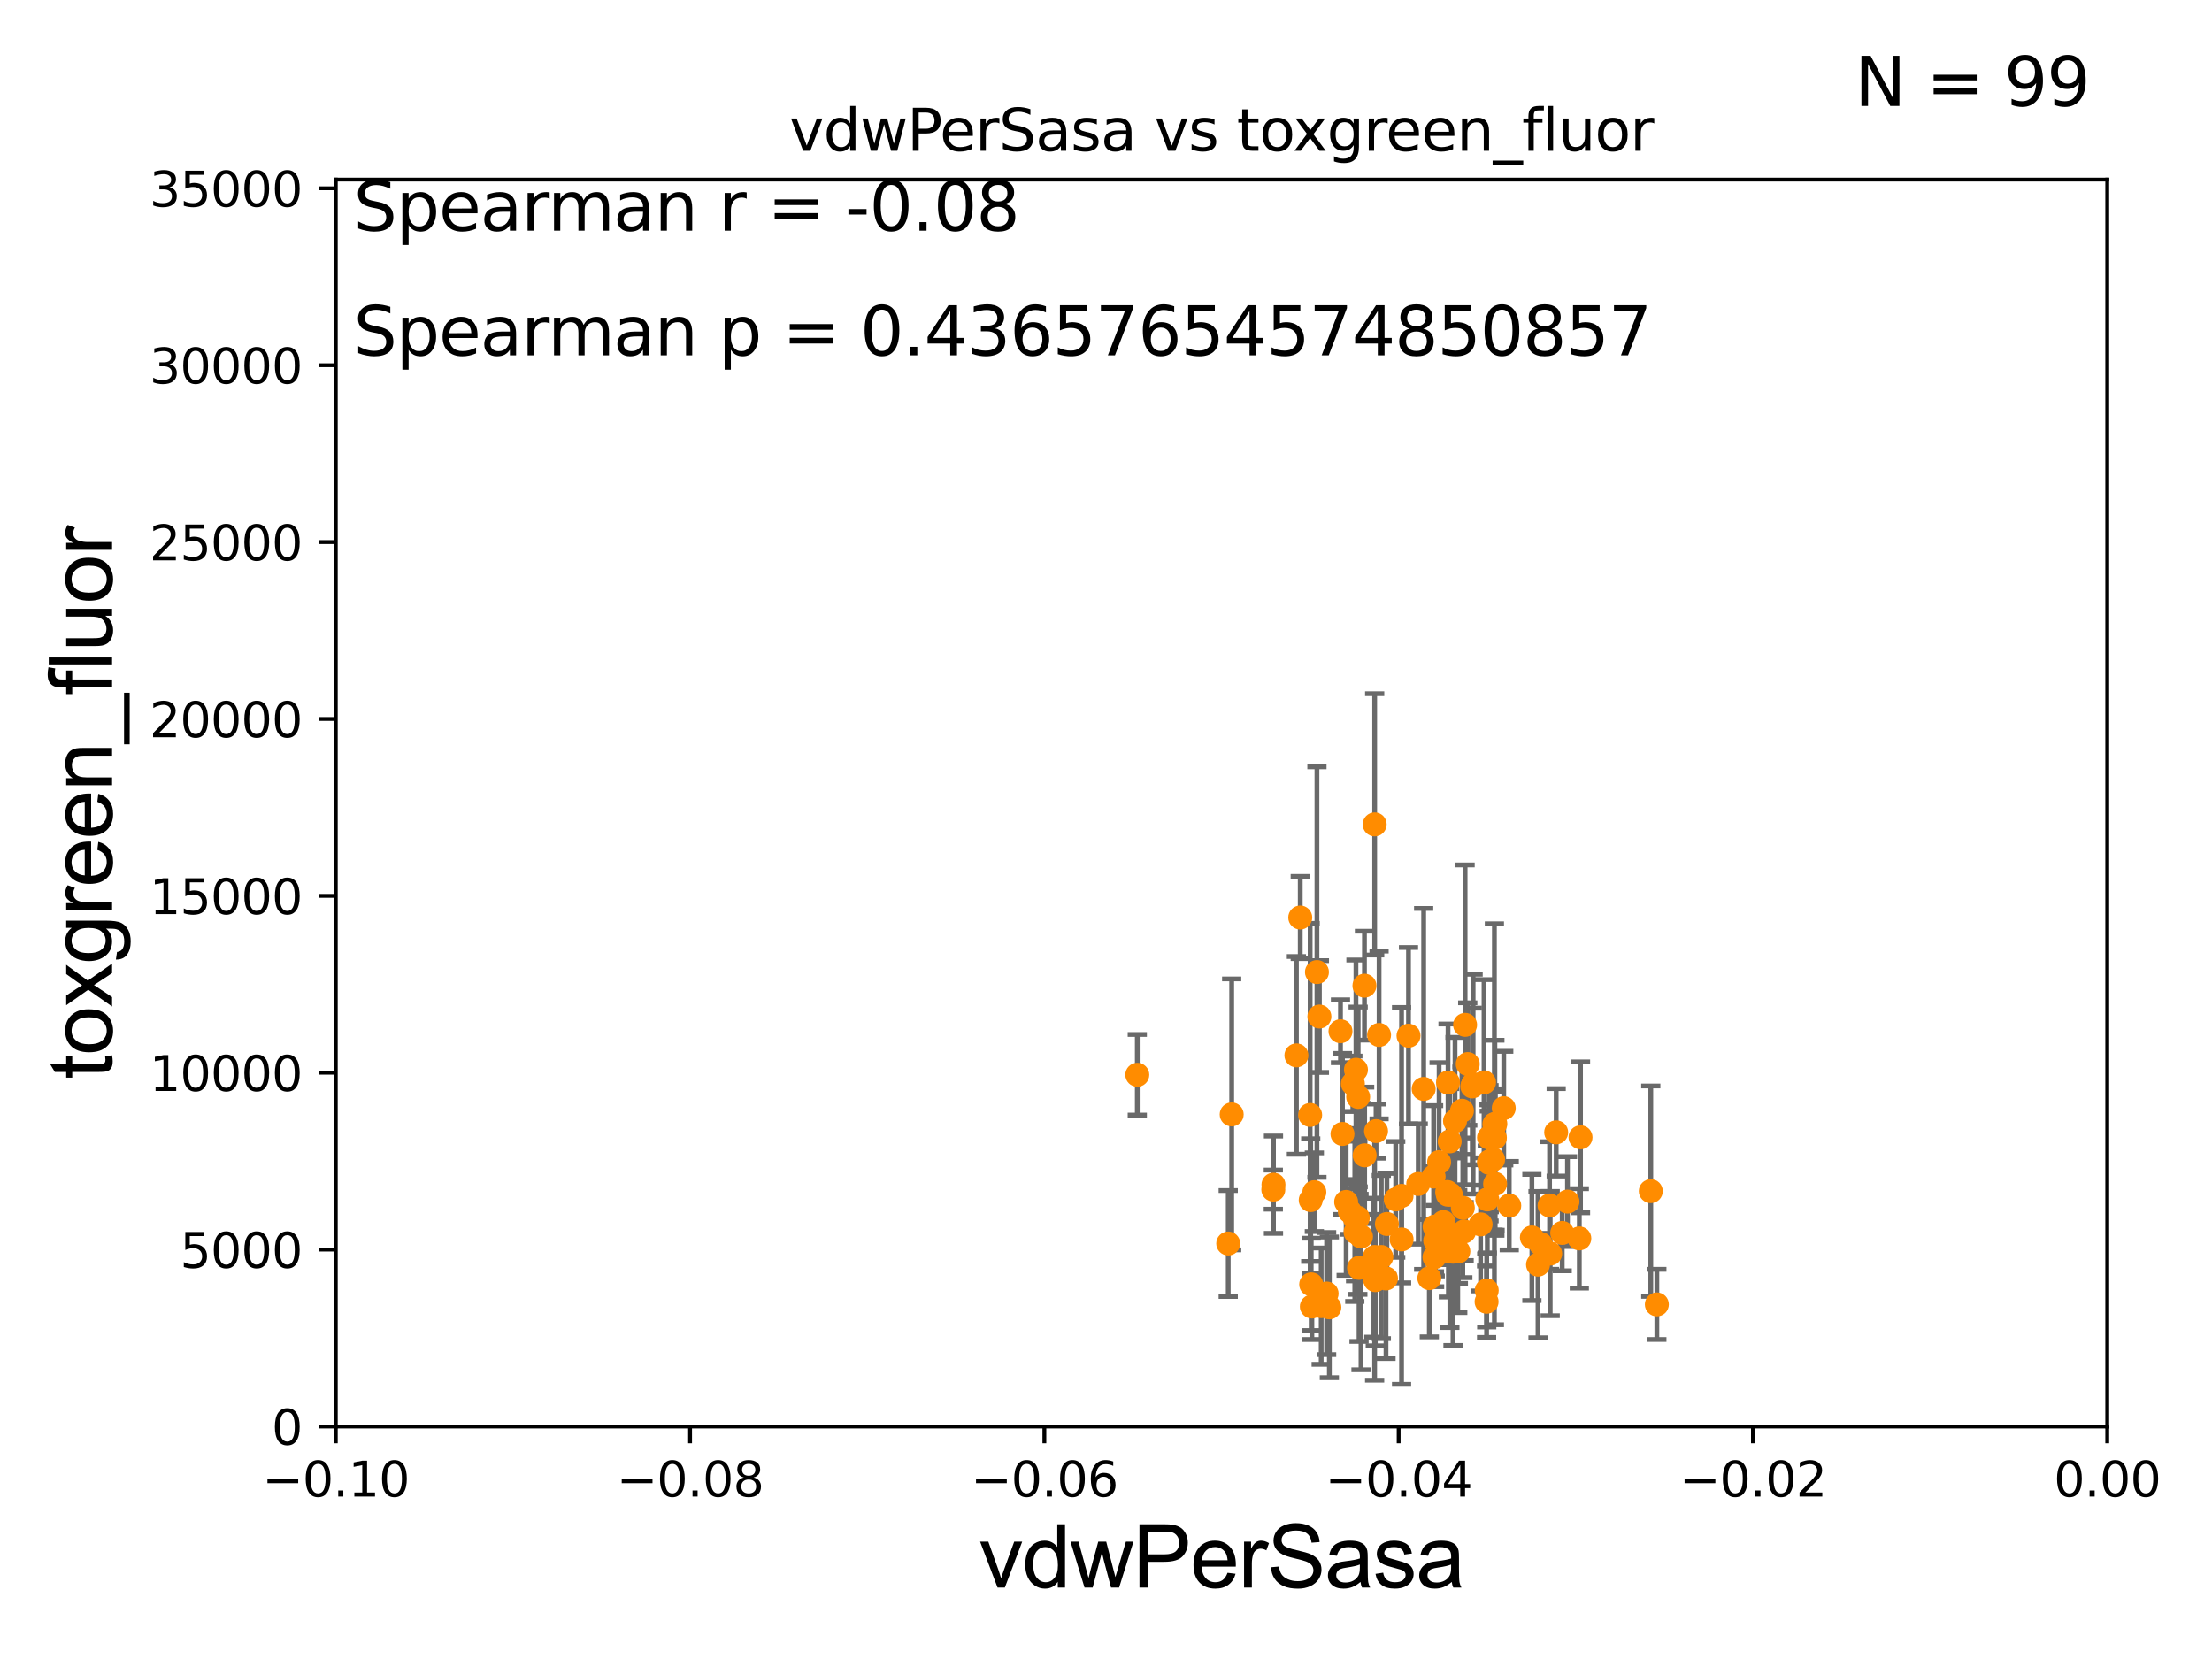 <?xml version="1.0" encoding="utf-8" standalone="no"?>
<!DOCTYPE svg PUBLIC "-//W3C//DTD SVG 1.1//EN"
  "http://www.w3.org/Graphics/SVG/1.1/DTD/svg11.dtd">
<svg xmlns:xlink="http://www.w3.org/1999/xlink" width="460.8pt" height="345.6pt" viewBox="0 0 460.8 345.6" xmlns="http://www.w3.org/2000/svg" version="1.1">
 <defs>
  <style type="text/css">*{stroke-linejoin: round; stroke-linecap: butt}</style>
 </defs>
 <g id="figure_1">
  <g id="patch_1">
   <path d="M 0 345.6 
L 460.8 345.6 
L 460.8 0 
L 0 0 
z
" style="fill: #ffffff"/>
  </g>
  <g id="axes_1">
   <g id="patch_2">
    <path d="M 69.95 297.16 
L 438.975 297.16 
L 438.975 37.411 
L 69.95 37.411 
z
" style="fill: #ffffff"/>
   </g>
   <g id="PathCollection_1">
    <defs>
     <path id="m0e22fae2c1" d="M 0 1.118 
C 0.297 1.118 0.581 1 0.791 0.791 
C 1 0.581 1.118 0.297 1.118 0 
C 1.118 -0.297 1 -0.581 0.791 -0.791 
C 0.581 -1 0.297 -1.118 0 -1.118 
C -0.297 -1.118 -0.581 -1 -0.791 -0.791 
C -1 -0.581 -1.118 -0.297 -1.118 0 
C -1.118 0.297 -1 0.581 -0.791 0.791 
C -0.581 1 -0.297 1.118 0 1.118 
z
" style="stroke: #ff8c00"/>
    </defs>
    <g clip-path="url(#pdf76758589)">
     <use xlink:href="#m0e22fae2c1" x="343.891" y="248.142" style="fill: #ff8c00; stroke: #ff8c00"/>
     <use xlink:href="#m0e22fae2c1" x="329.252" y="236.923" style="fill: #ff8c00; stroke: #ff8c00"/>
     <use xlink:href="#m0e22fae2c1" x="305.206" y="213.495" style="fill: #ff8c00; stroke: #ff8c00"/>
     <use xlink:href="#m0e22fae2c1" x="282.386" y="256.681" style="fill: #ff8c00; stroke: #ff8c00"/>
     <use xlink:href="#m0e22fae2c1" x="302.687" y="260.756" style="fill: #ff8c00; stroke: #ff8c00"/>
     <use xlink:href="#m0e22fae2c1" x="265.289" y="246.792" style="fill: #ff8c00; stroke: #ff8c00"/>
     <use xlink:href="#m0e22fae2c1" x="322.934" y="261.146" style="fill: #ff8c00; stroke: #ff8c00"/>
     <use xlink:href="#m0e22fae2c1" x="282.859" y="253.678" style="fill: #ff8c00; stroke: #ff8c00"/>
     <use xlink:href="#m0e22fae2c1" x="311.309" y="234.2" style="fill: #ff8c00; stroke: #ff8c00"/>
     <use xlink:href="#m0e22fae2c1" x="283.113" y="264.12" style="fill: #ff8c00; stroke: #ff8c00"/>
     <use xlink:href="#m0e22fae2c1" x="304.733" y="251.611" style="fill: #ff8c00; stroke: #ff8c00"/>
     <use xlink:href="#m0e22fae2c1" x="298.855" y="255.538" style="fill: #ff8c00; stroke: #ff8c00"/>
     <use xlink:href="#m0e22fae2c1" x="303.8" y="260.679" style="fill: #ff8c00; stroke: #ff8c00"/>
     <use xlink:href="#m0e22fae2c1" x="273.802" y="248.354" style="fill: #ff8c00; stroke: #ff8c00"/>
     <use xlink:href="#m0e22fae2c1" x="286.37" y="171.731" style="fill: #ff8c00; stroke: #ff8c00"/>
     <use xlink:href="#m0e22fae2c1" x="322.802" y="251.131" style="fill: #ff8c00; stroke: #ff8c00"/>
     <use xlink:href="#m0e22fae2c1" x="265.256" y="247.821" style="fill: #ff8c00; stroke: #ff8c00"/>
     <use xlink:href="#m0e22fae2c1" x="282.469" y="222.851" style="fill: #ff8c00; stroke: #ff8c00"/>
     <use xlink:href="#m0e22fae2c1" x="273.29" y="272.179" style="fill: #ff8c00; stroke: #ff8c00"/>
     <use xlink:href="#m0e22fae2c1" x="281.829" y="225.769" style="fill: #ff8c00; stroke: #ff8c00"/>
     <use xlink:href="#m0e22fae2c1" x="304.554" y="231.383" style="fill: #ff8c00; stroke: #ff8c00"/>
     <use xlink:href="#m0e22fae2c1" x="320.396" y="263.45" style="fill: #ff8c00; stroke: #ff8c00"/>
     <use xlink:href="#m0e22fae2c1" x="276.36" y="269.472" style="fill: #ff8c00; stroke: #ff8c00"/>
     <use xlink:href="#m0e22fae2c1" x="282.931" y="228.516" style="fill: #ff8c00; stroke: #ff8c00"/>
     <use xlink:href="#m0e22fae2c1" x="305.757" y="221.659" style="fill: #ff8c00; stroke: #ff8c00"/>
     <use xlink:href="#m0e22fae2c1" x="273.147" y="267.558" style="fill: #ff8c00; stroke: #ff8c00"/>
     <use xlink:href="#m0e22fae2c1" x="313.26" y="230.849" style="fill: #ff8c00; stroke: #ff8c00"/>
     <use xlink:href="#m0e22fae2c1" x="345.153" y="271.733" style="fill: #ff8c00; stroke: #ff8c00"/>
     <use xlink:href="#m0e22fae2c1" x="324.18" y="235.889" style="fill: #ff8c00; stroke: #ff8c00"/>
     <use xlink:href="#m0e22fae2c1" x="301.602" y="248.887" style="fill: #ff8c00; stroke: #ff8c00"/>
     <use xlink:href="#m0e22fae2c1" x="326.534" y="250.317" style="fill: #ff8c00; stroke: #ff8c00"/>
     <use xlink:href="#m0e22fae2c1" x="287.756" y="261.859" style="fill: #ff8c00; stroke: #ff8c00"/>
     <use xlink:href="#m0e22fae2c1" x="286.656" y="235.629" style="fill: #ff8c00; stroke: #ff8c00"/>
     <use xlink:href="#m0e22fae2c1" x="301.476" y="248.322" style="fill: #ff8c00; stroke: #ff8c00"/>
     <use xlink:href="#m0e22fae2c1" x="325.436" y="256.842" style="fill: #ff8c00; stroke: #ff8c00"/>
     <use xlink:href="#m0e22fae2c1" x="309.684" y="271.177" style="fill: #ff8c00; stroke: #ff8c00"/>
     <use xlink:href="#m0e22fae2c1" x="314.405" y="251.161" style="fill: #ff8c00; stroke: #ff8c00"/>
     <use xlink:href="#m0e22fae2c1" x="274.855" y="211.764" style="fill: #ff8c00; stroke: #ff8c00"/>
     <use xlink:href="#m0e22fae2c1" x="273.048" y="250.006" style="fill: #ff8c00; stroke: #ff8c00"/>
     <use xlink:href="#m0e22fae2c1" x="300.687" y="254.592" style="fill: #ff8c00; stroke: #ff8c00"/>
     <use xlink:href="#m0e22fae2c1" x="280.426" y="250.386" style="fill: #ff8c00; stroke: #ff8c00"/>
     <use xlink:href="#m0e22fae2c1" x="287.287" y="215.601" style="fill: #ff8c00; stroke: #ff8c00"/>
     <use xlink:href="#m0e22fae2c1" x="291.98" y="258.198" style="fill: #ff8c00; stroke: #ff8c00"/>
     <use xlink:href="#m0e22fae2c1" x="279.247" y="214.828" style="fill: #ff8c00; stroke: #ff8c00"/>
     <use xlink:href="#m0e22fae2c1" x="310.189" y="236.99" style="fill: #ff8c00; stroke: #ff8c00"/>
     <use xlink:href="#m0e22fae2c1" x="306.879" y="225.845" style="fill: #ff8c00; stroke: #ff8c00"/>
     <use xlink:href="#m0e22fae2c1" x="303.109" y="233.529" style="fill: #ff8c00; stroke: #ff8c00"/>
     <use xlink:href="#m0e22fae2c1" x="309.831" y="249.862" style="fill: #ff8c00; stroke: #ff8c00"/>
     <use xlink:href="#m0e22fae2c1" x="299.793" y="242.094" style="fill: #ff8c00; stroke: #ff8c00"/>
     <use xlink:href="#m0e22fae2c1" x="284.284" y="240.679" style="fill: #ff8c00; stroke: #ff8c00"/>
     <use xlink:href="#m0e22fae2c1" x="305.005" y="256.539" style="fill: #ff8c00; stroke: #ff8c00"/>
     <use xlink:href="#m0e22fae2c1" x="255.863" y="259.046" style="fill: #ff8c00; stroke: #ff8c00"/>
     <use xlink:href="#m0e22fae2c1" x="311.506" y="234.109" style="fill: #ff8c00; stroke: #ff8c00"/>
     <use xlink:href="#m0e22fae2c1" x="309.153" y="225.489" style="fill: #ff8c00; stroke: #ff8c00"/>
     <use xlink:href="#m0e22fae2c1" x="301.725" y="260.596" style="fill: #ff8c00; stroke: #ff8c00"/>
     <use xlink:href="#m0e22fae2c1" x="282.227" y="253.797" style="fill: #ff8c00; stroke: #ff8c00"/>
     <use xlink:href="#m0e22fae2c1" x="301.998" y="237.771" style="fill: #ff8c00; stroke: #ff8c00"/>
     <use xlink:href="#m0e22fae2c1" x="286.198" y="264.086" style="fill: #ff8c00; stroke: #ff8c00"/>
     <use xlink:href="#m0e22fae2c1" x="302.25" y="248.882" style="fill: #ff8c00; stroke: #ff8c00"/>
     <use xlink:href="#m0e22fae2c1" x="311.455" y="246.623" style="fill: #ff8c00; stroke: #ff8c00"/>
     <use xlink:href="#m0e22fae2c1" x="290.751" y="249.864" style="fill: #ff8c00; stroke: #ff8c00"/>
     <use xlink:href="#m0e22fae2c1" x="302.036" y="258.424" style="fill: #ff8c00; stroke: #ff8c00"/>
     <use xlink:href="#m0e22fae2c1" x="301.65" y="225.511" style="fill: #ff8c00; stroke: #ff8c00"/>
     <use xlink:href="#m0e22fae2c1" x="283.523" y="257.602" style="fill: #ff8c00; stroke: #ff8c00"/>
     <use xlink:href="#m0e22fae2c1" x="275.227" y="272.098" style="fill: #ff8c00; stroke: #ff8c00"/>
     <use xlink:href="#m0e22fae2c1" x="329.001" y="257.985" style="fill: #ff8c00; stroke: #ff8c00"/>
     <use xlink:href="#m0e22fae2c1" x="310.194" y="242.248" style="fill: #ff8c00; stroke: #ff8c00"/>
     <use xlink:href="#m0e22fae2c1" x="311.041" y="241.531" style="fill: #ff8c00; stroke: #ff8c00"/>
     <use xlink:href="#m0e22fae2c1" x="293.418" y="215.756" style="fill: #ff8c00; stroke: #ff8c00"/>
     <use xlink:href="#m0e22fae2c1" x="295.443" y="246.646" style="fill: #ff8c00; stroke: #ff8c00"/>
     <use xlink:href="#m0e22fae2c1" x="256.582" y="232.152" style="fill: #ff8c00; stroke: #ff8c00"/>
     <use xlink:href="#m0e22fae2c1" x="311.411" y="237.021" style="fill: #ff8c00; stroke: #ff8c00"/>
     <use xlink:href="#m0e22fae2c1" x="274.344" y="202.496" style="fill: #ff8c00; stroke: #ff8c00"/>
     <use xlink:href="#m0e22fae2c1" x="320.972" y="259.164" style="fill: #ff8c00; stroke: #ff8c00"/>
     <use xlink:href="#m0e22fae2c1" x="286.361" y="261.854" style="fill: #ff8c00; stroke: #ff8c00"/>
     <use xlink:href="#m0e22fae2c1" x="298.824" y="261.901" style="fill: #ff8c00; stroke: #ff8c00"/>
     <use xlink:href="#m0e22fae2c1" x="308.437" y="255.063" style="fill: #ff8c00; stroke: #ff8c00"/>
     <use xlink:href="#m0e22fae2c1" x="236.918" y="223.899" style="fill: #ff8c00; stroke: #ff8c00"/>
     <use xlink:href="#m0e22fae2c1" x="276.93" y="272.345" style="fill: #ff8c00; stroke: #ff8c00"/>
     <use xlink:href="#m0e22fae2c1" x="288.922" y="254.981" style="fill: #ff8c00; stroke: #ff8c00"/>
     <use xlink:href="#m0e22fae2c1" x="291.971" y="249.127" style="fill: #ff8c00; stroke: #ff8c00"/>
     <use xlink:href="#m0e22fae2c1" x="272.926" y="232.266" style="fill: #ff8c00; stroke: #ff8c00"/>
     <use xlink:href="#m0e22fae2c1" x="297.753" y="266.262" style="fill: #ff8c00; stroke: #ff8c00"/>
     <use xlink:href="#m0e22fae2c1" x="281.196" y="252.383" style="fill: #ff8c00; stroke: #ff8c00"/>
     <use xlink:href="#m0e22fae2c1" x="270.068" y="219.854" style="fill: #ff8c00; stroke: #ff8c00"/>
     <use xlink:href="#m0e22fae2c1" x="284.239" y="205.333" style="fill: #ff8c00; stroke: #ff8c00"/>
     <use xlink:href="#m0e22fae2c1" x="296.575" y="226.84" style="fill: #ff8c00; stroke: #ff8c00"/>
     <use xlink:href="#m0e22fae2c1" x="306.705" y="226.326" style="fill: #ff8c00; stroke: #ff8c00"/>
     <use xlink:href="#m0e22fae2c1" x="298.987" y="258.457" style="fill: #ff8c00; stroke: #ff8c00"/>
     <use xlink:href="#m0e22fae2c1" x="319.121" y="257.788" style="fill: #ff8c00; stroke: #ff8c00"/>
     <use xlink:href="#m0e22fae2c1" x="286.497" y="266.676" style="fill: #ff8c00; stroke: #ff8c00"/>
     <use xlink:href="#m0e22fae2c1" x="270.865" y="191.134" style="fill: #ff8c00; stroke: #ff8c00"/>
     <use xlink:href="#m0e22fae2c1" x="309.712" y="268.824" style="fill: #ff8c00; stroke: #ff8c00"/>
     <use xlink:href="#m0e22fae2c1" x="288.73" y="266.327" style="fill: #ff8c00; stroke: #ff8c00"/>
     <use xlink:href="#m0e22fae2c1" x="298.652" y="245.101" style="fill: #ff8c00; stroke: #ff8c00"/>
     <use xlink:href="#m0e22fae2c1" x="303.679" y="260.709" style="fill: #ff8c00; stroke: #ff8c00"/>
     <use xlink:href="#m0e22fae2c1" x="310.232" y="241.954" style="fill: #ff8c00; stroke: #ff8c00"/>
     <use xlink:href="#m0e22fae2c1" x="279.662" y="236.223" style="fill: #ff8c00; stroke: #ff8c00"/>
     <use xlink:href="#m0e22fae2c1" x="300.344" y="257.759" style="fill: #ff8c00; stroke: #ff8c00"/>
    </g>
   </g>
   <g id="matplotlib.axis_1">
    <g id="xtick_1">
     <g id="line2d_1">
      <defs>
       <path id="m8eac4b8299" d="M 0 0 
L 0 3.5 
" style="stroke: #000000; stroke-width: 0.8"/>
      </defs>
      <g>
       <use xlink:href="#m8eac4b8299" x="69.95" y="297.16" style="stroke: #000000; stroke-width: 0.8"/>
      </g>
     </g>
     <g id="text_1">
      <!-- −0.10 -->
      <g transform="translate(54.627 311.758)scale(0.1 -0.1)">
       <defs>
        <path id="DejaVuSans-2212" d="M 678 2272 
L 4684 2272 
L 4684 1741 
L 678 1741 
L 678 2272 
z
" transform="scale(0.016)"/>
        <path id="DejaVuSans-30" d="M 2034 4250 
Q 1547 4250 1301 3770 
Q 1056 3291 1056 2328 
Q 1056 1369 1301 889 
Q 1547 409 2034 409 
Q 2525 409 2770 889 
Q 3016 1369 3016 2328 
Q 3016 3291 2770 3770 
Q 2525 4250 2034 4250 
z
M 2034 4750 
Q 2819 4750 3233 4129 
Q 3647 3509 3647 2328 
Q 3647 1150 3233 529 
Q 2819 -91 2034 -91 
Q 1250 -91 836 529 
Q 422 1150 422 2328 
Q 422 3509 836 4129 
Q 1250 4750 2034 4750 
z
" transform="scale(0.016)"/>
        <path id="DejaVuSans-2e" d="M 684 794 
L 1344 794 
L 1344 0 
L 684 0 
L 684 794 
z
" transform="scale(0.016)"/>
        <path id="DejaVuSans-31" d="M 794 531 
L 1825 531 
L 1825 4091 
L 703 3866 
L 703 4441 
L 1819 4666 
L 2450 4666 
L 2450 531 
L 3481 531 
L 3481 0 
L 794 0 
L 794 531 
z
" transform="scale(0.016)"/>
       </defs>
       <use xlink:href="#DejaVuSans-2212"/>
       <use xlink:href="#DejaVuSans-30" x="83.789"/>
       <use xlink:href="#DejaVuSans-2e" x="147.412"/>
       <use xlink:href="#DejaVuSans-31" x="179.199"/>
       <use xlink:href="#DejaVuSans-30" x="242.822"/>
      </g>
     </g>
    </g>
    <g id="xtick_2">
     <g id="line2d_2">
      <g>
       <use xlink:href="#m8eac4b8299" x="143.755" y="297.16" style="stroke: #000000; stroke-width: 0.8"/>
      </g>
     </g>
     <g id="text_2">
      <!-- −0.08 -->
      <g transform="translate(128.432 311.758)scale(0.1 -0.1)">
       <defs>
        <path id="DejaVuSans-38" d="M 2034 2216 
Q 1584 2216 1326 1975 
Q 1069 1734 1069 1313 
Q 1069 891 1326 650 
Q 1584 409 2034 409 
Q 2484 409 2743 651 
Q 3003 894 3003 1313 
Q 3003 1734 2745 1975 
Q 2488 2216 2034 2216 
z
M 1403 2484 
Q 997 2584 770 2862 
Q 544 3141 544 3541 
Q 544 4100 942 4425 
Q 1341 4750 2034 4750 
Q 2731 4750 3128 4425 
Q 3525 4100 3525 3541 
Q 3525 3141 3298 2862 
Q 3072 2584 2669 2484 
Q 3125 2378 3379 2068 
Q 3634 1759 3634 1313 
Q 3634 634 3220 271 
Q 2806 -91 2034 -91 
Q 1263 -91 848 271 
Q 434 634 434 1313 
Q 434 1759 690 2068 
Q 947 2378 1403 2484 
z
M 1172 3481 
Q 1172 3119 1398 2916 
Q 1625 2713 2034 2713 
Q 2441 2713 2670 2916 
Q 2900 3119 2900 3481 
Q 2900 3844 2670 4047 
Q 2441 4250 2034 4250 
Q 1625 4250 1398 4047 
Q 1172 3844 1172 3481 
z
" transform="scale(0.016)"/>
       </defs>
       <use xlink:href="#DejaVuSans-2212"/>
       <use xlink:href="#DejaVuSans-30" x="83.789"/>
       <use xlink:href="#DejaVuSans-2e" x="147.412"/>
       <use xlink:href="#DejaVuSans-30" x="179.199"/>
       <use xlink:href="#DejaVuSans-38" x="242.822"/>
      </g>
     </g>
    </g>
    <g id="xtick_3">
     <g id="line2d_3">
      <g>
       <use xlink:href="#m8eac4b8299" x="217.56" y="297.16" style="stroke: #000000; stroke-width: 0.8"/>
      </g>
     </g>
     <g id="text_3">
      <!-- −0.06 -->
      <g transform="translate(202.237 311.758)scale(0.1 -0.1)">
       <defs>
        <path id="DejaVuSans-36" d="M 2113 2584 
Q 1688 2584 1439 2293 
Q 1191 2003 1191 1497 
Q 1191 994 1439 701 
Q 1688 409 2113 409 
Q 2538 409 2786 701 
Q 3034 994 3034 1497 
Q 3034 2003 2786 2293 
Q 2538 2584 2113 2584 
z
M 3366 4563 
L 3366 3988 
Q 3128 4100 2886 4159 
Q 2644 4219 2406 4219 
Q 1781 4219 1451 3797 
Q 1122 3375 1075 2522 
Q 1259 2794 1537 2939 
Q 1816 3084 2150 3084 
Q 2853 3084 3261 2657 
Q 3669 2231 3669 1497 
Q 3669 778 3244 343 
Q 2819 -91 2113 -91 
Q 1303 -91 875 529 
Q 447 1150 447 2328 
Q 447 3434 972 4092 
Q 1497 4750 2381 4750 
Q 2619 4750 2861 4703 
Q 3103 4656 3366 4563 
z
" transform="scale(0.016)"/>
       </defs>
       <use xlink:href="#DejaVuSans-2212"/>
       <use xlink:href="#DejaVuSans-30" x="83.789"/>
       <use xlink:href="#DejaVuSans-2e" x="147.412"/>
       <use xlink:href="#DejaVuSans-30" x="179.199"/>
       <use xlink:href="#DejaVuSans-36" x="242.822"/>
      </g>
     </g>
    </g>
    <g id="xtick_4">
     <g id="line2d_4">
      <g>
       <use xlink:href="#m8eac4b8299" x="291.365" y="297.16" style="stroke: #000000; stroke-width: 0.8"/>
      </g>
     </g>
     <g id="text_4">
      <!-- −0.04 -->
      <g transform="translate(276.042 311.758)scale(0.1 -0.1)">
       <defs>
        <path id="DejaVuSans-34" d="M 2419 4116 
L 825 1625 
L 2419 1625 
L 2419 4116 
z
M 2253 4666 
L 3047 4666 
L 3047 1625 
L 3713 1625 
L 3713 1100 
L 3047 1100 
L 3047 0 
L 2419 0 
L 2419 1100 
L 313 1100 
L 313 1709 
L 2253 4666 
z
" transform="scale(0.016)"/>
       </defs>
       <use xlink:href="#DejaVuSans-2212"/>
       <use xlink:href="#DejaVuSans-30" x="83.789"/>
       <use xlink:href="#DejaVuSans-2e" x="147.412"/>
       <use xlink:href="#DejaVuSans-30" x="179.199"/>
       <use xlink:href="#DejaVuSans-34" x="242.822"/>
      </g>
     </g>
    </g>
    <g id="xtick_5">
     <g id="line2d_5">
      <g>
       <use xlink:href="#m8eac4b8299" x="365.17" y="297.16" style="stroke: #000000; stroke-width: 0.8"/>
      </g>
     </g>
     <g id="text_5">
      <!-- −0.02 -->
      <g transform="translate(349.847 311.758)scale(0.1 -0.1)">
       <defs>
        <path id="DejaVuSans-32" d="M 1228 531 
L 3431 531 
L 3431 0 
L 469 0 
L 469 531 
Q 828 903 1448 1529 
Q 2069 2156 2228 2338 
Q 2531 2678 2651 2914 
Q 2772 3150 2772 3378 
Q 2772 3750 2511 3984 
Q 2250 4219 1831 4219 
Q 1534 4219 1204 4116 
Q 875 4013 500 3803 
L 500 4441 
Q 881 4594 1212 4672 
Q 1544 4750 1819 4750 
Q 2544 4750 2975 4387 
Q 3406 4025 3406 3419 
Q 3406 3131 3298 2873 
Q 3191 2616 2906 2266 
Q 2828 2175 2409 1742 
Q 1991 1309 1228 531 
z
" transform="scale(0.016)"/>
       </defs>
       <use xlink:href="#DejaVuSans-2212"/>
       <use xlink:href="#DejaVuSans-30" x="83.789"/>
       <use xlink:href="#DejaVuSans-2e" x="147.412"/>
       <use xlink:href="#DejaVuSans-30" x="179.199"/>
       <use xlink:href="#DejaVuSans-32" x="242.822"/>
      </g>
     </g>
    </g>
    <g id="xtick_6">
     <g id="line2d_6">
      <g>
       <use xlink:href="#m8eac4b8299" x="438.975" y="297.16" style="stroke: #000000; stroke-width: 0.8"/>
      </g>
     </g>
     <g id="text_6">
      <!-- 0.00 -->
      <g transform="translate(427.842 311.758)scale(0.1 -0.1)">
       <use xlink:href="#DejaVuSans-30"/>
       <use xlink:href="#DejaVuSans-2e" x="63.623"/>
       <use xlink:href="#DejaVuSans-30" x="95.41"/>
       <use xlink:href="#DejaVuSans-30" x="159.033"/>
      </g>
     </g>
    </g>
    <g id="text_7">
     <!-- vdwPerSasa -->
     <g transform="translate(203.94 330.722)scale(0.18 -0.18)">
      <defs>
       <path id="ArialMT-76" d="M 1344 0 
L 81 3319 
L 675 3319 
L 1388 1331 
Q 1503 1009 1600 663 
Q 1675 925 1809 1294 
L 2547 3319 
L 3125 3319 
L 1869 0 
L 1344 0 
z
" transform="scale(0.016)"/>
       <path id="ArialMT-64" d="M 2575 0 
L 2575 419 
Q 2259 -75 1647 -75 
Q 1250 -75 917 144 
Q 584 363 401 755 
Q 219 1147 219 1656 
Q 219 2153 384 2558 
Q 550 2963 881 3178 
Q 1213 3394 1622 3394 
Q 1922 3394 2156 3267 
Q 2391 3141 2538 2938 
L 2538 4581 
L 3097 4581 
L 3097 0 
L 2575 0 
z
M 797 1656 
Q 797 1019 1065 703 
Q 1334 388 1700 388 
Q 2069 388 2326 689 
Q 2584 991 2584 1609 
Q 2584 2291 2321 2609 
Q 2059 2928 1675 2928 
Q 1300 2928 1048 2622 
Q 797 2316 797 1656 
z
" transform="scale(0.016)"/>
       <path id="ArialMT-77" d="M 1034 0 
L 19 3319 
L 600 3319 
L 1128 1403 
L 1325 691 
Q 1338 744 1497 1375 
L 2025 3319 
L 2603 3319 
L 3100 1394 
L 3266 759 
L 3456 1400 
L 4025 3319 
L 4572 3319 
L 3534 0 
L 2950 0 
L 2422 1988 
L 2294 2553 
L 1622 0 
L 1034 0 
z
" transform="scale(0.016)"/>
       <path id="ArialMT-50" d="M 494 0 
L 494 4581 
L 2222 4581 
Q 2678 4581 2919 4538 
Q 3256 4481 3484 4323 
Q 3713 4166 3852 3881 
Q 3991 3597 3991 3256 
Q 3991 2672 3619 2267 
Q 3247 1863 2275 1863 
L 1100 1863 
L 1100 0 
L 494 0 
z
M 1100 2403 
L 2284 2403 
Q 2872 2403 3119 2622 
Q 3366 2841 3366 3238 
Q 3366 3525 3220 3729 
Q 3075 3934 2838 4000 
Q 2684 4041 2272 4041 
L 1100 4041 
L 1100 2403 
z
" transform="scale(0.016)"/>
       <path id="ArialMT-65" d="M 2694 1069 
L 3275 997 
Q 3138 488 2766 206 
Q 2394 -75 1816 -75 
Q 1088 -75 661 373 
Q 234 822 234 1631 
Q 234 2469 665 2931 
Q 1097 3394 1784 3394 
Q 2450 3394 2872 2941 
Q 3294 2488 3294 1666 
Q 3294 1616 3291 1516 
L 816 1516 
Q 847 969 1125 678 
Q 1403 388 1819 388 
Q 2128 388 2347 550 
Q 2566 713 2694 1069 
z
M 847 1978 
L 2700 1978 
Q 2663 2397 2488 2606 
Q 2219 2931 1791 2931 
Q 1403 2931 1139 2672 
Q 875 2413 847 1978 
z
" transform="scale(0.016)"/>
       <path id="ArialMT-72" d="M 416 0 
L 416 3319 
L 922 3319 
L 922 2816 
Q 1116 3169 1280 3281 
Q 1444 3394 1641 3394 
Q 1925 3394 2219 3213 
L 2025 2691 
Q 1819 2813 1613 2813 
Q 1428 2813 1281 2702 
Q 1134 2591 1072 2394 
Q 978 2094 978 1738 
L 978 0 
L 416 0 
z
" transform="scale(0.016)"/>
       <path id="ArialMT-53" d="M 288 1472 
L 859 1522 
Q 900 1178 1048 958 
Q 1197 738 1509 602 
Q 1822 466 2213 466 
Q 2559 466 2825 569 
Q 3091 672 3220 851 
Q 3350 1031 3350 1244 
Q 3350 1459 3225 1620 
Q 3100 1781 2813 1891 
Q 2628 1963 1997 2114 
Q 1366 2266 1113 2400 
Q 784 2572 623 2826 
Q 463 3081 463 3397 
Q 463 3744 659 4045 
Q 856 4347 1234 4503 
Q 1613 4659 2075 4659 
Q 2584 4659 2973 4495 
Q 3363 4331 3572 4012 
Q 3781 3694 3797 3291 
L 3216 3247 
Q 3169 3681 2898 3903 
Q 2628 4125 2100 4125 
Q 1550 4125 1298 3923 
Q 1047 3722 1047 3438 
Q 1047 3191 1225 3031 
Q 1400 2872 2139 2705 
Q 2878 2538 3153 2413 
Q 3553 2228 3743 1945 
Q 3934 1663 3934 1294 
Q 3934 928 3725 604 
Q 3516 281 3123 101 
Q 2731 -78 2241 -78 
Q 1619 -78 1198 103 
Q 778 284 539 648 
Q 300 1013 288 1472 
z
" transform="scale(0.016)"/>
       <path id="ArialMT-61" d="M 2588 409 
Q 2275 144 1986 34 
Q 1697 -75 1366 -75 
Q 819 -75 525 192 
Q 231 459 231 875 
Q 231 1119 342 1320 
Q 453 1522 633 1644 
Q 813 1766 1038 1828 
Q 1203 1872 1538 1913 
Q 2219 1994 2541 2106 
Q 2544 2222 2544 2253 
Q 2544 2597 2384 2738 
Q 2169 2928 1744 2928 
Q 1347 2928 1158 2789 
Q 969 2650 878 2297 
L 328 2372 
Q 403 2725 575 2942 
Q 747 3159 1072 3276 
Q 1397 3394 1825 3394 
Q 2250 3394 2515 3294 
Q 2781 3194 2906 3042 
Q 3031 2891 3081 2659 
Q 3109 2516 3109 2141 
L 3109 1391 
Q 3109 606 3145 398 
Q 3181 191 3288 0 
L 2700 0 
Q 2613 175 2588 409 
z
M 2541 1666 
Q 2234 1541 1622 1453 
Q 1275 1403 1131 1340 
Q 988 1278 909 1158 
Q 831 1038 831 891 
Q 831 666 1001 516 
Q 1172 366 1500 366 
Q 1825 366 2078 508 
Q 2331 650 2450 897 
Q 2541 1088 2541 1459 
L 2541 1666 
z
" transform="scale(0.016)"/>
       <path id="ArialMT-73" d="M 197 991 
L 753 1078 
Q 800 744 1014 566 
Q 1228 388 1613 388 
Q 2000 388 2187 545 
Q 2375 703 2375 916 
Q 2375 1106 2209 1216 
Q 2094 1291 1634 1406 
Q 1016 1563 777 1677 
Q 538 1791 414 1992 
Q 291 2194 291 2438 
Q 291 2659 392 2848 
Q 494 3038 669 3163 
Q 800 3259 1026 3326 
Q 1253 3394 1513 3394 
Q 1903 3394 2198 3281 
Q 2494 3169 2634 2976 
Q 2775 2784 2828 2463 
L 2278 2388 
Q 2241 2644 2061 2787 
Q 1881 2931 1553 2931 
Q 1166 2931 1000 2803 
Q 834 2675 834 2503 
Q 834 2394 903 2306 
Q 972 2216 1119 2156 
Q 1203 2125 1616 2013 
Q 2213 1853 2448 1751 
Q 2684 1650 2818 1456 
Q 2953 1263 2953 975 
Q 2953 694 2789 445 
Q 2625 197 2315 61 
Q 2006 -75 1616 -75 
Q 969 -75 630 194 
Q 291 463 197 991 
z
" transform="scale(0.016)"/>
      </defs>
      <use xlink:href="#ArialMT-76"/>
      <use xlink:href="#ArialMT-64" x="50"/>
      <use xlink:href="#ArialMT-77" x="105.615"/>
      <use xlink:href="#ArialMT-50" x="177.832"/>
      <use xlink:href="#ArialMT-65" x="244.531"/>
      <use xlink:href="#ArialMT-72" x="300.146"/>
      <use xlink:href="#ArialMT-53" x="333.447"/>
      <use xlink:href="#ArialMT-61" x="400.146"/>
      <use xlink:href="#ArialMT-73" x="455.762"/>
      <use xlink:href="#ArialMT-61" x="505.762"/>
     </g>
    </g>
   </g>
   <g id="matplotlib.axis_2">
    <g id="ytick_1">
     <g id="line2d_7">
      <defs>
       <path id="ma2c31b02cc" d="M 0 0 
L -3.5 0 
" style="stroke: #000000; stroke-width: 0.8"/>
      </defs>
      <g>
       <use xlink:href="#ma2c31b02cc" x="69.95" y="297.16" style="stroke: #000000; stroke-width: 0.8"/>
      </g>
     </g>
     <g id="text_8">
      <!-- 0 -->
      <g transform="translate(56.587 300.959)scale(0.1 -0.1)">
       <use xlink:href="#DejaVuSans-30"/>
      </g>
     </g>
    </g>
    <g id="ytick_2">
     <g id="line2d_8">
      <g>
       <use xlink:href="#ma2c31b02cc" x="69.95" y="260.313" style="stroke: #000000; stroke-width: 0.8"/>
      </g>
     </g>
     <g id="text_9">
      <!-- 5000 -->
      <g transform="translate(37.5 264.112)scale(0.1 -0.1)">
       <defs>
        <path id="DejaVuSans-35" d="M 691 4666 
L 3169 4666 
L 3169 4134 
L 1269 4134 
L 1269 2991 
Q 1406 3038 1543 3061 
Q 1681 3084 1819 3084 
Q 2600 3084 3056 2656 
Q 3513 2228 3513 1497 
Q 3513 744 3044 326 
Q 2575 -91 1722 -91 
Q 1428 -91 1123 -41 
Q 819 9 494 109 
L 494 744 
Q 775 591 1075 516 
Q 1375 441 1709 441 
Q 2250 441 2565 725 
Q 2881 1009 2881 1497 
Q 2881 1984 2565 2268 
Q 2250 2553 1709 2553 
Q 1456 2553 1204 2497 
Q 953 2441 691 2322 
L 691 4666 
z
" transform="scale(0.016)"/>
       </defs>
       <use xlink:href="#DejaVuSans-35"/>
       <use xlink:href="#DejaVuSans-30" x="63.623"/>
       <use xlink:href="#DejaVuSans-30" x="127.246"/>
       <use xlink:href="#DejaVuSans-30" x="190.869"/>
      </g>
     </g>
    </g>
    <g id="ytick_3">
     <g id="line2d_9">
      <g>
       <use xlink:href="#ma2c31b02cc" x="69.95" y="223.467" style="stroke: #000000; stroke-width: 0.8"/>
      </g>
     </g>
     <g id="text_10">
      <!-- 10000 -->
      <g transform="translate(31.137 227.266)scale(0.1 -0.1)">
       <use xlink:href="#DejaVuSans-31"/>
       <use xlink:href="#DejaVuSans-30" x="63.623"/>
       <use xlink:href="#DejaVuSans-30" x="127.246"/>
       <use xlink:href="#DejaVuSans-30" x="190.869"/>
       <use xlink:href="#DejaVuSans-30" x="254.492"/>
      </g>
     </g>
    </g>
    <g id="ytick_4">
     <g id="line2d_10">
      <g>
       <use xlink:href="#ma2c31b02cc" x="69.95" y="186.62" style="stroke: #000000; stroke-width: 0.8"/>
      </g>
     </g>
     <g id="text_11">
      <!-- 15000 -->
      <g transform="translate(31.137 190.419)scale(0.1 -0.1)">
       <use xlink:href="#DejaVuSans-31"/>
       <use xlink:href="#DejaVuSans-35" x="63.623"/>
       <use xlink:href="#DejaVuSans-30" x="127.246"/>
       <use xlink:href="#DejaVuSans-30" x="190.869"/>
       <use xlink:href="#DejaVuSans-30" x="254.492"/>
      </g>
     </g>
    </g>
    <g id="ytick_5">
     <g id="line2d_11">
      <g>
       <use xlink:href="#ma2c31b02cc" x="69.95" y="149.773" style="stroke: #000000; stroke-width: 0.8"/>
      </g>
     </g>
     <g id="text_12">
      <!-- 20000 -->
      <g transform="translate(31.137 153.572)scale(0.1 -0.1)">
       <use xlink:href="#DejaVuSans-32"/>
       <use xlink:href="#DejaVuSans-30" x="63.623"/>
       <use xlink:href="#DejaVuSans-30" x="127.246"/>
       <use xlink:href="#DejaVuSans-30" x="190.869"/>
       <use xlink:href="#DejaVuSans-30" x="254.492"/>
      </g>
     </g>
    </g>
    <g id="ytick_6">
     <g id="line2d_12">
      <g>
       <use xlink:href="#ma2c31b02cc" x="69.95" y="112.926" style="stroke: #000000; stroke-width: 0.8"/>
      </g>
     </g>
     <g id="text_13">
      <!-- 25000 -->
      <g transform="translate(31.137 116.726)scale(0.1 -0.1)">
       <use xlink:href="#DejaVuSans-32"/>
       <use xlink:href="#DejaVuSans-35" x="63.623"/>
       <use xlink:href="#DejaVuSans-30" x="127.246"/>
       <use xlink:href="#DejaVuSans-30" x="190.869"/>
       <use xlink:href="#DejaVuSans-30" x="254.492"/>
      </g>
     </g>
    </g>
    <g id="ytick_7">
     <g id="line2d_13">
      <g>
       <use xlink:href="#ma2c31b02cc" x="69.95" y="76.08" style="stroke: #000000; stroke-width: 0.8"/>
      </g>
     </g>
     <g id="text_14">
      <!-- 30000 -->
      <g transform="translate(31.137 79.879)scale(0.1 -0.1)">
       <defs>
        <path id="DejaVuSans-33" d="M 2597 2516 
Q 3050 2419 3304 2112 
Q 3559 1806 3559 1356 
Q 3559 666 3084 287 
Q 2609 -91 1734 -91 
Q 1441 -91 1130 -33 
Q 819 25 488 141 
L 488 750 
Q 750 597 1062 519 
Q 1375 441 1716 441 
Q 2309 441 2620 675 
Q 2931 909 2931 1356 
Q 2931 1769 2642 2001 
Q 2353 2234 1838 2234 
L 1294 2234 
L 1294 2753 
L 1863 2753 
Q 2328 2753 2575 2939 
Q 2822 3125 2822 3475 
Q 2822 3834 2567 4026 
Q 2313 4219 1838 4219 
Q 1578 4219 1281 4162 
Q 984 4106 628 3988 
L 628 4550 
Q 988 4650 1302 4700 
Q 1616 4750 1894 4750 
Q 2613 4750 3031 4423 
Q 3450 4097 3450 3541 
Q 3450 3153 3228 2886 
Q 3006 2619 2597 2516 
z
" transform="scale(0.016)"/>
       </defs>
       <use xlink:href="#DejaVuSans-33"/>
       <use xlink:href="#DejaVuSans-30" x="63.623"/>
       <use xlink:href="#DejaVuSans-30" x="127.246"/>
       <use xlink:href="#DejaVuSans-30" x="190.869"/>
       <use xlink:href="#DejaVuSans-30" x="254.492"/>
      </g>
     </g>
    </g>
    <g id="ytick_8">
     <g id="line2d_14">
      <g>
       <use xlink:href="#ma2c31b02cc" x="69.95" y="39.233" style="stroke: #000000; stroke-width: 0.8"/>
      </g>
     </g>
     <g id="text_15">
      <!-- 35000 -->
      <g transform="translate(31.137 43.032)scale(0.1 -0.1)">
       <use xlink:href="#DejaVuSans-33"/>
       <use xlink:href="#DejaVuSans-35" x="63.623"/>
       <use xlink:href="#DejaVuSans-30" x="127.246"/>
       <use xlink:href="#DejaVuSans-30" x="190.869"/>
       <use xlink:href="#DejaVuSans-30" x="254.492"/>
      </g>
     </g>
    </g>
    <g id="text_16">
     <!-- toxgreen_fluor -->
     <g transform="translate(23.349 224.818)rotate(-90)scale(0.18 -0.18)">
      <defs>
       <path id="ArialMT-74" d="M 1650 503 
L 1731 6 
Q 1494 -44 1306 -44 
Q 1000 -44 831 53 
Q 663 150 594 308 
Q 525 466 525 972 
L 525 2881 
L 113 2881 
L 113 3319 
L 525 3319 
L 525 4141 
L 1084 4478 
L 1084 3319 
L 1650 3319 
L 1650 2881 
L 1084 2881 
L 1084 941 
Q 1084 700 1114 631 
Q 1144 563 1211 522 
Q 1278 481 1403 481 
Q 1497 481 1650 503 
z
" transform="scale(0.016)"/>
       <path id="ArialMT-6f" d="M 213 1659 
Q 213 2581 725 3025 
Q 1153 3394 1769 3394 
Q 2453 3394 2887 2945 
Q 3322 2497 3322 1706 
Q 3322 1066 3130 698 
Q 2938 331 2570 128 
Q 2203 -75 1769 -75 
Q 1072 -75 642 372 
Q 213 819 213 1659 
z
M 791 1659 
Q 791 1022 1069 705 
Q 1347 388 1769 388 
Q 2188 388 2466 706 
Q 2744 1025 2744 1678 
Q 2744 2294 2464 2611 
Q 2184 2928 1769 2928 
Q 1347 2928 1069 2612 
Q 791 2297 791 1659 
z
" transform="scale(0.016)"/>
       <path id="ArialMT-78" d="M 47 0 
L 1259 1725 
L 138 3319 
L 841 3319 
L 1350 2541 
Q 1494 2319 1581 2169 
Q 1719 2375 1834 2534 
L 2394 3319 
L 3066 3319 
L 1919 1756 
L 3153 0 
L 2463 0 
L 1781 1031 
L 1600 1309 
L 728 0 
L 47 0 
z
" transform="scale(0.016)"/>
       <path id="ArialMT-67" d="M 319 -275 
L 866 -356 
Q 900 -609 1056 -725 
Q 1266 -881 1628 -881 
Q 2019 -881 2231 -725 
Q 2444 -569 2519 -288 
Q 2563 -116 2559 434 
Q 2191 0 1641 0 
Q 956 0 581 494 
Q 206 988 206 1678 
Q 206 2153 378 2554 
Q 550 2956 876 3175 
Q 1203 3394 1644 3394 
Q 2231 3394 2613 2919 
L 2613 3319 
L 3131 3319 
L 3131 450 
Q 3131 -325 2973 -648 
Q 2816 -972 2473 -1159 
Q 2131 -1347 1631 -1347 
Q 1038 -1347 672 -1080 
Q 306 -813 319 -275 
z
M 784 1719 
Q 784 1066 1043 766 
Q 1303 466 1694 466 
Q 2081 466 2343 764 
Q 2606 1063 2606 1700 
Q 2606 2309 2336 2618 
Q 2066 2928 1684 2928 
Q 1309 2928 1046 2623 
Q 784 2319 784 1719 
z
" transform="scale(0.016)"/>
       <path id="ArialMT-6e" d="M 422 0 
L 422 3319 
L 928 3319 
L 928 2847 
Q 1294 3394 1984 3394 
Q 2284 3394 2536 3286 
Q 2788 3178 2913 3003 
Q 3038 2828 3088 2588 
Q 3119 2431 3119 2041 
L 3119 0 
L 2556 0 
L 2556 2019 
Q 2556 2363 2490 2533 
Q 2425 2703 2258 2804 
Q 2091 2906 1866 2906 
Q 1506 2906 1245 2678 
Q 984 2450 984 1813 
L 984 0 
L 422 0 
z
" transform="scale(0.016)"/>
       <path id="ArialMT-5f" d="M -97 -1272 
L -97 -866 
L 3631 -866 
L 3631 -1272 
L -97 -1272 
z
" transform="scale(0.016)"/>
       <path id="ArialMT-66" d="M 556 0 
L 556 2881 
L 59 2881 
L 59 3319 
L 556 3319 
L 556 3672 
Q 556 4006 616 4169 
Q 697 4388 901 4523 
Q 1106 4659 1475 4659 
Q 1713 4659 2000 4603 
L 1916 4113 
Q 1741 4144 1584 4144 
Q 1328 4144 1222 4034 
Q 1116 3925 1116 3625 
L 1116 3319 
L 1763 3319 
L 1763 2881 
L 1116 2881 
L 1116 0 
L 556 0 
z
" transform="scale(0.016)"/>
       <path id="ArialMT-6c" d="M 409 0 
L 409 4581 
L 972 4581 
L 972 0 
L 409 0 
z
" transform="scale(0.016)"/>
       <path id="ArialMT-75" d="M 2597 0 
L 2597 488 
Q 2209 -75 1544 -75 
Q 1250 -75 995 37 
Q 741 150 617 320 
Q 494 491 444 738 
Q 409 903 409 1263 
L 409 3319 
L 972 3319 
L 972 1478 
Q 972 1038 1006 884 
Q 1059 663 1231 536 
Q 1403 409 1656 409 
Q 1909 409 2131 539 
Q 2353 669 2445 892 
Q 2538 1116 2538 1541 
L 2538 3319 
L 3100 3319 
L 3100 0 
L 2597 0 
z
" transform="scale(0.016)"/>
      </defs>
      <use xlink:href="#ArialMT-74"/>
      <use xlink:href="#ArialMT-6f" x="27.783"/>
      <use xlink:href="#ArialMT-78" x="83.398"/>
      <use xlink:href="#ArialMT-67" x="133.398"/>
      <use xlink:href="#ArialMT-72" x="189.014"/>
      <use xlink:href="#ArialMT-65" x="222.314"/>
      <use xlink:href="#ArialMT-65" x="277.93"/>
      <use xlink:href="#ArialMT-6e" x="333.545"/>
      <use xlink:href="#ArialMT-5f" x="389.16"/>
      <use xlink:href="#ArialMT-66" x="444.775"/>
      <use xlink:href="#ArialMT-6c" x="472.559"/>
      <use xlink:href="#ArialMT-75" x="494.775"/>
      <use xlink:href="#ArialMT-6f" x="550.391"/>
      <use xlink:href="#ArialMT-72" x="606.006"/>
     </g>
    </g>
   </g>
   <g id="LineCollection_1">
    <path d="M 343.891 270.058 
L 343.891 226.225 
" clip-path="url(#pdf76758589)" style="fill: none; stroke: #696969"/>
    <path d="M 329.252 252.64 
L 329.252 221.206 
" clip-path="url(#pdf76758589)" style="fill: none; stroke: #696969"/>
    <path d="M 305.206 246.811 
L 305.206 180.18 
" clip-path="url(#pdf76758589)" style="fill: none; stroke: #696969"/>
    <path d="M 282.386 266.84 
L 282.386 246.523 
" clip-path="url(#pdf76758589)" style="fill: none; stroke: #696969"/>
    <path d="M 302.687 280.282 
L 302.687 241.23 
" clip-path="url(#pdf76758589)" style="fill: none; stroke: #696969"/>
    <path d="M 265.289 256.93 
L 265.289 236.653 
" clip-path="url(#pdf76758589)" style="fill: none; stroke: #696969"/>
    <path d="M 322.934 274.092 
L 322.934 248.199 
" clip-path="url(#pdf76758589)" style="fill: none; stroke: #696969"/>
    <path d="M 282.859 269.634 
L 282.859 237.722 
" clip-path="url(#pdf76758589)" style="fill: none; stroke: #696969"/>
    <path d="M 311.309 275.962 
L 311.309 192.438 
" clip-path="url(#pdf76758589)" style="fill: none; stroke: #696969"/>
    <path d="M 283.113 279.447 
L 283.113 248.792 
" clip-path="url(#pdf76758589)" style="fill: none; stroke: #696969"/>
    <path d="M 304.733 266.158 
L 304.733 237.064 
" clip-path="url(#pdf76758589)" style="fill: none; stroke: #696969"/>
    <path d="M 298.855 268.048 
L 298.855 243.028 
" clip-path="url(#pdf76758589)" style="fill: none; stroke: #696969"/>
    <path d="M 303.8 267.358 
L 303.8 254 
" clip-path="url(#pdf76758589)" style="fill: none; stroke: #696969"/>
    <path d="M 273.802 256.548 
L 273.802 240.16 
" clip-path="url(#pdf76758589)" style="fill: none; stroke: #696969"/>
    <path d="M 286.37 198.946 
L 286.37 144.515 
" clip-path="url(#pdf76758589)" style="fill: none; stroke: #696969"/>
    <path d="M 322.802 264.42 
L 322.802 237.841 
" clip-path="url(#pdf76758589)" style="fill: none; stroke: #696969"/>
    <path d="M 265.256 251.897 
L 265.256 243.745 
" clip-path="url(#pdf76758589)" style="fill: none; stroke: #696969"/>
    <path d="M 282.469 245.715 
L 282.469 199.986 
" clip-path="url(#pdf76758589)" style="fill: none; stroke: #696969"/>
    <path d="M 273.29 279.049 
L 273.29 265.309 
" clip-path="url(#pdf76758589)" style="fill: none; stroke: #696969"/>
    <path d="M 281.829 231.542 
L 281.829 219.996 
" clip-path="url(#pdf76758589)" style="fill: none; stroke: #696969"/>
    <path d="M 304.554 240.494 
L 304.554 222.272 
" clip-path="url(#pdf76758589)" style="fill: none; stroke: #696969"/>
    <path d="M 320.396 278.687 
L 320.396 248.214 
" clip-path="url(#pdf76758589)" style="fill: none; stroke: #696969"/>
    <path d="M 276.36 282.186 
L 276.36 256.757 
" clip-path="url(#pdf76758589)" style="fill: none; stroke: #696969"/>
    <path d="M 282.931 247.246 
L 282.931 209.785 
" clip-path="url(#pdf76758589)" style="fill: none; stroke: #696969"/>
    <path d="M 305.757 234.414 
L 305.757 208.905 
" clip-path="url(#pdf76758589)" style="fill: none; stroke: #696969"/>
    <path d="M 273.147 277.176 
L 273.147 257.94 
" clip-path="url(#pdf76758589)" style="fill: none; stroke: #696969"/>
    <path d="M 313.26 242.687 
L 313.26 219.01 
" clip-path="url(#pdf76758589)" style="fill: none; stroke: #696969"/>
    <path d="M 345.153 279.039 
L 345.153 264.427 
" clip-path="url(#pdf76758589)" style="fill: none; stroke: #696969"/>
    <path d="M 324.18 244.995 
L 324.18 226.783 
" clip-path="url(#pdf76758589)" style="fill: none; stroke: #696969"/>
    <path d="M 301.602 256.312 
L 301.602 241.462 
" clip-path="url(#pdf76758589)" style="fill: none; stroke: #696969"/>
    <path d="M 326.534 259.678 
L 326.534 240.956 
" clip-path="url(#pdf76758589)" style="fill: none; stroke: #696969"/>
    <path d="M 287.756 278.856 
L 287.756 244.861 
" clip-path="url(#pdf76758589)" style="fill: none; stroke: #696969"/>
    <path d="M 286.656 241.276 
L 286.656 229.981 
" clip-path="url(#pdf76758589)" style="fill: none; stroke: #696969"/>
    <path d="M 301.476 260.136 
L 301.476 236.508 
" clip-path="url(#pdf76758589)" style="fill: none; stroke: #696969"/>
    <path d="M 325.436 264.732 
L 325.436 248.952 
" clip-path="url(#pdf76758589)" style="fill: none; stroke: #696969"/>
    <path d="M 309.684 278.616 
L 309.684 263.737 
" clip-path="url(#pdf76758589)" style="fill: none; stroke: #696969"/>
    <path d="M 314.405 260.373 
L 314.405 241.949 
" clip-path="url(#pdf76758589)" style="fill: none; stroke: #696969"/>
    <path d="M 274.855 223.408 
L 274.855 200.12 
" clip-path="url(#pdf76758589)" style="fill: none; stroke: #696969"/>
    <path d="M 273.048 262.788 
L 273.048 237.224 
" clip-path="url(#pdf76758589)" style="fill: none; stroke: #696969"/>
    <path d="M 300.687 261.657 
L 300.687 247.527 
" clip-path="url(#pdf76758589)" style="fill: none; stroke: #696969"/>
    <path d="M 280.426 265.673 
L 280.426 235.098 
" clip-path="url(#pdf76758589)" style="fill: none; stroke: #696969"/>
    <path d="M 287.287 233.076 
L 287.287 198.125 
" clip-path="url(#pdf76758589)" style="fill: none; stroke: #696969"/>
    <path d="M 291.98 267.252 
L 291.98 249.143 
" clip-path="url(#pdf76758589)" style="fill: none; stroke: #696969"/>
    <path d="M 279.247 221.381 
L 279.247 208.276 
" clip-path="url(#pdf76758589)" style="fill: none; stroke: #696969"/>
    <path d="M 310.189 247.847 
L 310.189 226.134 
" clip-path="url(#pdf76758589)" style="fill: none; stroke: #696969"/>
    <path d="M 306.879 248.739 
L 306.879 202.95 
" clip-path="url(#pdf76758589)" style="fill: none; stroke: #696969"/>
    <path d="M 303.109 250.95 
L 303.109 216.107 
" clip-path="url(#pdf76758589)" style="fill: none; stroke: #696969"/>
    <path d="M 309.831 261.007 
L 309.831 238.717 
" clip-path="url(#pdf76758589)" style="fill: none; stroke: #696969"/>
    <path d="M 299.793 262.813 
L 299.793 221.375 
" clip-path="url(#pdf76758589)" style="fill: none; stroke: #696969"/>
    <path d="M 284.284 254.889 
L 284.284 226.469 
" clip-path="url(#pdf76758589)" style="fill: none; stroke: #696969"/>
    <path d="M 305.005 262.587 
L 305.005 250.49 
" clip-path="url(#pdf76758589)" style="fill: none; stroke: #696969"/>
    <path d="M 255.863 270.079 
L 255.863 248.012 
" clip-path="url(#pdf76758589)" style="fill: none; stroke: #696969"/>
    <path d="M 311.506 240.797 
L 311.506 227.421 
" clip-path="url(#pdf76758589)" style="fill: none; stroke: #696969"/>
    <path d="M 309.153 246.909 
L 309.153 204.069 
" clip-path="url(#pdf76758589)" style="fill: none; stroke: #696969"/>
    <path d="M 301.725 270.194 
L 301.725 250.998 
" clip-path="url(#pdf76758589)" style="fill: none; stroke: #696969"/>
    <path d="M 282.227 271.123 
L 282.227 236.47 
" clip-path="url(#pdf76758589)" style="fill: none; stroke: #696969"/>
    <path d="M 301.998 248.754 
L 301.998 226.788 
" clip-path="url(#pdf76758589)" style="fill: none; stroke: #696969"/>
    <path d="M 286.198 278.547 
L 286.198 249.625 
" clip-path="url(#pdf76758589)" style="fill: none; stroke: #696969"/>
    <path d="M 302.25 260.387 
L 302.25 237.377 
" clip-path="url(#pdf76758589)" style="fill: none; stroke: #696969"/>
    <path d="M 311.455 256.272 
L 311.455 236.974 
" clip-path="url(#pdf76758589)" style="fill: none; stroke: #696969"/>
    <path d="M 290.751 261.928 
L 290.751 237.801 
" clip-path="url(#pdf76758589)" style="fill: none; stroke: #696969"/>
    <path d="M 302.036 276.549 
L 302.036 240.299 
" clip-path="url(#pdf76758589)" style="fill: none; stroke: #696969"/>
    <path d="M 301.65 237.704 
L 301.65 213.319 
" clip-path="url(#pdf76758589)" style="fill: none; stroke: #696969"/>
    <path d="M 283.523 285.345 
L 283.523 229.858 
" clip-path="url(#pdf76758589)" style="fill: none; stroke: #696969"/>
    <path d="M 275.227 284.209 
L 275.227 259.987 
" clip-path="url(#pdf76758589)" style="fill: none; stroke: #696969"/>
    <path d="M 329.001 268.342 
L 329.001 247.629 
" clip-path="url(#pdf76758589)" style="fill: none; stroke: #696969"/>
    <path d="M 310.194 254.347 
L 310.194 230.149 
" clip-path="url(#pdf76758589)" style="fill: none; stroke: #696969"/>
    <path d="M 311.041 256.235 
L 311.041 226.827 
" clip-path="url(#pdf76758589)" style="fill: none; stroke: #696969"/>
    <path d="M 293.418 234.138 
L 293.418 197.374 
" clip-path="url(#pdf76758589)" style="fill: none; stroke: #696969"/>
    <path d="M 295.443 259.178 
L 295.443 234.115 
" clip-path="url(#pdf76758589)" style="fill: none; stroke: #696969"/>
    <path d="M 256.582 260.377 
L 256.582 203.926 
" clip-path="url(#pdf76758589)" style="fill: none; stroke: #696969"/>
    <path d="M 311.411 257.334 
L 311.411 216.708 
" clip-path="url(#pdf76758589)" style="fill: none; stroke: #696969"/>
    <path d="M 274.344 245.254 
L 274.344 159.739 
" clip-path="url(#pdf76758589)" style="fill: none; stroke: #696969"/>
    <path d="M 320.972 261.399 
L 320.972 256.928 
" clip-path="url(#pdf76758589)" style="fill: none; stroke: #696969"/>
    <path d="M 286.361 287.517 
L 286.361 236.191 
" clip-path="url(#pdf76758589)" style="fill: none; stroke: #696969"/>
    <path d="M 298.824 264.918 
L 298.824 258.884 
" clip-path="url(#pdf76758589)" style="fill: none; stroke: #696969"/>
    <path d="M 308.437 268.933 
L 308.437 241.194 
" clip-path="url(#pdf76758589)" style="fill: none; stroke: #696969"/>
    <path d="M 236.918 232.293 
L 236.918 215.504 
" clip-path="url(#pdf76758589)" style="fill: none; stroke: #696969"/>
    <path d="M 276.93 286.998 
L 276.93 257.691 
" clip-path="url(#pdf76758589)" style="fill: none; stroke: #696969"/>
    <path d="M 288.922 265.519 
L 288.922 244.442 
" clip-path="url(#pdf76758589)" style="fill: none; stroke: #696969"/>
    <path d="M 291.971 288.383 
L 291.971 209.87 
" clip-path="url(#pdf76758589)" style="fill: none; stroke: #696969"/>
    <path d="M 272.926 272.18 
L 272.926 192.352 
" clip-path="url(#pdf76758589)" style="fill: none; stroke: #696969"/>
    <path d="M 297.753 278.495 
L 297.753 254.03 
" clip-path="url(#pdf76758589)" style="fill: none; stroke: #696969"/>
    <path d="M 281.196 257.127 
L 281.196 247.64 
" clip-path="url(#pdf76758589)" style="fill: none; stroke: #696969"/>
    <path d="M 270.068 240.451 
L 270.068 199.257 
" clip-path="url(#pdf76758589)" style="fill: none; stroke: #696969"/>
    <path d="M 284.239 216.679 
L 284.239 193.986 
" clip-path="url(#pdf76758589)" style="fill: none; stroke: #696969"/>
    <path d="M 296.575 264.439 
L 296.575 189.24 
" clip-path="url(#pdf76758589)" style="fill: none; stroke: #696969"/>
    <path d="M 306.705 242.64 
L 306.705 210.013 
" clip-path="url(#pdf76758589)" style="fill: none; stroke: #696969"/>
    <path d="M 298.987 265.805 
L 298.987 251.109 
" clip-path="url(#pdf76758589)" style="fill: none; stroke: #696969"/>
    <path d="M 319.121 270.931 
L 319.121 244.645 
" clip-path="url(#pdf76758589)" style="fill: none; stroke: #696969"/>
    <path d="M 286.497 280.362 
L 286.497 252.989 
" clip-path="url(#pdf76758589)" style="fill: none; stroke: #696969"/>
    <path d="M 270.865 199.702 
L 270.865 182.567 
" clip-path="url(#pdf76758589)" style="fill: none; stroke: #696969"/>
    <path d="M 309.712 276.432 
L 309.712 261.216 
" clip-path="url(#pdf76758589)" style="fill: none; stroke: #696969"/>
    <path d="M 288.73 283.013 
L 288.73 249.641 
" clip-path="url(#pdf76758589)" style="fill: none; stroke: #696969"/>
    <path d="M 298.652 259.877 
L 298.652 230.325 
" clip-path="url(#pdf76758589)" style="fill: none; stroke: #696969"/>
    <path d="M 303.679 273.432 
L 303.679 247.986 
" clip-path="url(#pdf76758589)" style="fill: none; stroke: #696969"/>
    <path d="M 310.232 252.443 
L 310.232 231.465 
" clip-path="url(#pdf76758589)" style="fill: none; stroke: #696969"/>
    <path d="M 279.662 252.999 
L 279.662 219.447 
" clip-path="url(#pdf76758589)" style="fill: none; stroke: #696969"/>
    <path d="M 300.344 263.443 
L 300.344 252.075 
" clip-path="url(#pdf76758589)" style="fill: none; stroke: #696969"/>
   </g>
   <g id="line2d_15">
    <defs>
     <path id="m15c8a008af" d="M 2 0 
L -2 -0 
" style="stroke: #696969"/>
    </defs>
    <g clip-path="url(#pdf76758589)">
     <use xlink:href="#m15c8a008af" x="343.891" y="270.058" style="fill: #696969; stroke: #696969"/>
     <use xlink:href="#m15c8a008af" x="329.252" y="252.64" style="fill: #696969; stroke: #696969"/>
     <use xlink:href="#m15c8a008af" x="305.206" y="246.811" style="fill: #696969; stroke: #696969"/>
     <use xlink:href="#m15c8a008af" x="282.386" y="266.84" style="fill: #696969; stroke: #696969"/>
     <use xlink:href="#m15c8a008af" x="302.687" y="280.282" style="fill: #696969; stroke: #696969"/>
     <use xlink:href="#m15c8a008af" x="265.289" y="256.93" style="fill: #696969; stroke: #696969"/>
     <use xlink:href="#m15c8a008af" x="322.934" y="274.092" style="fill: #696969; stroke: #696969"/>
     <use xlink:href="#m15c8a008af" x="282.859" y="269.634" style="fill: #696969; stroke: #696969"/>
     <use xlink:href="#m15c8a008af" x="311.309" y="275.962" style="fill: #696969; stroke: #696969"/>
     <use xlink:href="#m15c8a008af" x="283.113" y="279.447" style="fill: #696969; stroke: #696969"/>
     <use xlink:href="#m15c8a008af" x="304.733" y="266.158" style="fill: #696969; stroke: #696969"/>
     <use xlink:href="#m15c8a008af" x="298.855" y="268.048" style="fill: #696969; stroke: #696969"/>
     <use xlink:href="#m15c8a008af" x="303.8" y="267.358" style="fill: #696969; stroke: #696969"/>
     <use xlink:href="#m15c8a008af" x="273.802" y="256.548" style="fill: #696969; stroke: #696969"/>
     <use xlink:href="#m15c8a008af" x="286.37" y="198.946" style="fill: #696969; stroke: #696969"/>
     <use xlink:href="#m15c8a008af" x="322.802" y="264.42" style="fill: #696969; stroke: #696969"/>
     <use xlink:href="#m15c8a008af" x="265.256" y="251.897" style="fill: #696969; stroke: #696969"/>
     <use xlink:href="#m15c8a008af" x="282.469" y="245.715" style="fill: #696969; stroke: #696969"/>
     <use xlink:href="#m15c8a008af" x="273.29" y="279.049" style="fill: #696969; stroke: #696969"/>
     <use xlink:href="#m15c8a008af" x="281.829" y="231.542" style="fill: #696969; stroke: #696969"/>
     <use xlink:href="#m15c8a008af" x="304.554" y="240.494" style="fill: #696969; stroke: #696969"/>
     <use xlink:href="#m15c8a008af" x="320.396" y="278.687" style="fill: #696969; stroke: #696969"/>
     <use xlink:href="#m15c8a008af" x="276.36" y="282.186" style="fill: #696969; stroke: #696969"/>
     <use xlink:href="#m15c8a008af" x="282.931" y="247.246" style="fill: #696969; stroke: #696969"/>
     <use xlink:href="#m15c8a008af" x="305.757" y="234.414" style="fill: #696969; stroke: #696969"/>
     <use xlink:href="#m15c8a008af" x="273.147" y="277.176" style="fill: #696969; stroke: #696969"/>
     <use xlink:href="#m15c8a008af" x="313.26" y="242.687" style="fill: #696969; stroke: #696969"/>
     <use xlink:href="#m15c8a008af" x="345.153" y="279.039" style="fill: #696969; stroke: #696969"/>
     <use xlink:href="#m15c8a008af" x="324.18" y="244.995" style="fill: #696969; stroke: #696969"/>
     <use xlink:href="#m15c8a008af" x="301.602" y="256.312" style="fill: #696969; stroke: #696969"/>
     <use xlink:href="#m15c8a008af" x="326.534" y="259.678" style="fill: #696969; stroke: #696969"/>
     <use xlink:href="#m15c8a008af" x="287.756" y="278.856" style="fill: #696969; stroke: #696969"/>
     <use xlink:href="#m15c8a008af" x="286.656" y="241.276" style="fill: #696969; stroke: #696969"/>
     <use xlink:href="#m15c8a008af" x="301.476" y="260.136" style="fill: #696969; stroke: #696969"/>
     <use xlink:href="#m15c8a008af" x="325.436" y="264.732" style="fill: #696969; stroke: #696969"/>
     <use xlink:href="#m15c8a008af" x="309.684" y="278.616" style="fill: #696969; stroke: #696969"/>
     <use xlink:href="#m15c8a008af" x="314.405" y="260.373" style="fill: #696969; stroke: #696969"/>
     <use xlink:href="#m15c8a008af" x="274.855" y="223.408" style="fill: #696969; stroke: #696969"/>
     <use xlink:href="#m15c8a008af" x="273.048" y="262.788" style="fill: #696969; stroke: #696969"/>
     <use xlink:href="#m15c8a008af" x="300.687" y="261.657" style="fill: #696969; stroke: #696969"/>
     <use xlink:href="#m15c8a008af" x="280.426" y="265.673" style="fill: #696969; stroke: #696969"/>
     <use xlink:href="#m15c8a008af" x="287.287" y="233.076" style="fill: #696969; stroke: #696969"/>
     <use xlink:href="#m15c8a008af" x="291.98" y="267.252" style="fill: #696969; stroke: #696969"/>
     <use xlink:href="#m15c8a008af" x="279.247" y="221.381" style="fill: #696969; stroke: #696969"/>
     <use xlink:href="#m15c8a008af" x="310.189" y="247.847" style="fill: #696969; stroke: #696969"/>
     <use xlink:href="#m15c8a008af" x="306.879" y="248.739" style="fill: #696969; stroke: #696969"/>
     <use xlink:href="#m15c8a008af" x="303.109" y="250.95" style="fill: #696969; stroke: #696969"/>
     <use xlink:href="#m15c8a008af" x="309.831" y="261.007" style="fill: #696969; stroke: #696969"/>
     <use xlink:href="#m15c8a008af" x="299.793" y="262.813" style="fill: #696969; stroke: #696969"/>
     <use xlink:href="#m15c8a008af" x="284.284" y="254.889" style="fill: #696969; stroke: #696969"/>
     <use xlink:href="#m15c8a008af" x="305.005" y="262.587" style="fill: #696969; stroke: #696969"/>
     <use xlink:href="#m15c8a008af" x="255.863" y="270.079" style="fill: #696969; stroke: #696969"/>
     <use xlink:href="#m15c8a008af" x="311.506" y="240.797" style="fill: #696969; stroke: #696969"/>
     <use xlink:href="#m15c8a008af" x="309.153" y="246.909" style="fill: #696969; stroke: #696969"/>
     <use xlink:href="#m15c8a008af" x="301.725" y="270.194" style="fill: #696969; stroke: #696969"/>
     <use xlink:href="#m15c8a008af" x="282.227" y="271.123" style="fill: #696969; stroke: #696969"/>
     <use xlink:href="#m15c8a008af" x="301.998" y="248.754" style="fill: #696969; stroke: #696969"/>
     <use xlink:href="#m15c8a008af" x="286.198" y="278.547" style="fill: #696969; stroke: #696969"/>
     <use xlink:href="#m15c8a008af" x="302.25" y="260.387" style="fill: #696969; stroke: #696969"/>
     <use xlink:href="#m15c8a008af" x="311.455" y="256.272" style="fill: #696969; stroke: #696969"/>
     <use xlink:href="#m15c8a008af" x="290.751" y="261.928" style="fill: #696969; stroke: #696969"/>
     <use xlink:href="#m15c8a008af" x="302.036" y="276.549" style="fill: #696969; stroke: #696969"/>
     <use xlink:href="#m15c8a008af" x="301.65" y="237.704" style="fill: #696969; stroke: #696969"/>
     <use xlink:href="#m15c8a008af" x="283.523" y="285.345" style="fill: #696969; stroke: #696969"/>
     <use xlink:href="#m15c8a008af" x="275.227" y="284.209" style="fill: #696969; stroke: #696969"/>
     <use xlink:href="#m15c8a008af" x="329.001" y="268.342" style="fill: #696969; stroke: #696969"/>
     <use xlink:href="#m15c8a008af" x="310.194" y="254.347" style="fill: #696969; stroke: #696969"/>
     <use xlink:href="#m15c8a008af" x="311.041" y="256.235" style="fill: #696969; stroke: #696969"/>
     <use xlink:href="#m15c8a008af" x="293.418" y="234.138" style="fill: #696969; stroke: #696969"/>
     <use xlink:href="#m15c8a008af" x="295.443" y="259.178" style="fill: #696969; stroke: #696969"/>
     <use xlink:href="#m15c8a008af" x="256.582" y="260.377" style="fill: #696969; stroke: #696969"/>
     <use xlink:href="#m15c8a008af" x="311.411" y="257.334" style="fill: #696969; stroke: #696969"/>
     <use xlink:href="#m15c8a008af" x="274.344" y="245.254" style="fill: #696969; stroke: #696969"/>
     <use xlink:href="#m15c8a008af" x="320.972" y="261.399" style="fill: #696969; stroke: #696969"/>
     <use xlink:href="#m15c8a008af" x="286.361" y="287.517" style="fill: #696969; stroke: #696969"/>
     <use xlink:href="#m15c8a008af" x="298.824" y="264.918" style="fill: #696969; stroke: #696969"/>
     <use xlink:href="#m15c8a008af" x="308.437" y="268.933" style="fill: #696969; stroke: #696969"/>
     <use xlink:href="#m15c8a008af" x="236.918" y="232.293" style="fill: #696969; stroke: #696969"/>
     <use xlink:href="#m15c8a008af" x="276.93" y="286.998" style="fill: #696969; stroke: #696969"/>
     <use xlink:href="#m15c8a008af" x="288.922" y="265.519" style="fill: #696969; stroke: #696969"/>
     <use xlink:href="#m15c8a008af" x="291.971" y="288.383" style="fill: #696969; stroke: #696969"/>
     <use xlink:href="#m15c8a008af" x="272.926" y="272.18" style="fill: #696969; stroke: #696969"/>
     <use xlink:href="#m15c8a008af" x="297.753" y="278.495" style="fill: #696969; stroke: #696969"/>
     <use xlink:href="#m15c8a008af" x="281.196" y="257.127" style="fill: #696969; stroke: #696969"/>
     <use xlink:href="#m15c8a008af" x="270.068" y="240.451" style="fill: #696969; stroke: #696969"/>
     <use xlink:href="#m15c8a008af" x="284.239" y="216.679" style="fill: #696969; stroke: #696969"/>
     <use xlink:href="#m15c8a008af" x="296.575" y="264.439" style="fill: #696969; stroke: #696969"/>
     <use xlink:href="#m15c8a008af" x="306.705" y="242.64" style="fill: #696969; stroke: #696969"/>
     <use xlink:href="#m15c8a008af" x="298.987" y="265.805" style="fill: #696969; stroke: #696969"/>
     <use xlink:href="#m15c8a008af" x="319.121" y="270.931" style="fill: #696969; stroke: #696969"/>
     <use xlink:href="#m15c8a008af" x="286.497" y="280.362" style="fill: #696969; stroke: #696969"/>
     <use xlink:href="#m15c8a008af" x="270.865" y="199.702" style="fill: #696969; stroke: #696969"/>
     <use xlink:href="#m15c8a008af" x="309.712" y="276.432" style="fill: #696969; stroke: #696969"/>
     <use xlink:href="#m15c8a008af" x="288.73" y="283.013" style="fill: #696969; stroke: #696969"/>
     <use xlink:href="#m15c8a008af" x="298.652" y="259.877" style="fill: #696969; stroke: #696969"/>
     <use xlink:href="#m15c8a008af" x="303.679" y="273.432" style="fill: #696969; stroke: #696969"/>
     <use xlink:href="#m15c8a008af" x="310.232" y="252.443" style="fill: #696969; stroke: #696969"/>
     <use xlink:href="#m15c8a008af" x="279.662" y="252.999" style="fill: #696969; stroke: #696969"/>
     <use xlink:href="#m15c8a008af" x="300.344" y="263.443" style="fill: #696969; stroke: #696969"/>
    </g>
   </g>
   <g id="line2d_16">
    <g clip-path="url(#pdf76758589)">
     <use xlink:href="#m15c8a008af" x="343.891" y="226.225" style="fill: #696969; stroke: #696969"/>
     <use xlink:href="#m15c8a008af" x="329.252" y="221.206" style="fill: #696969; stroke: #696969"/>
     <use xlink:href="#m15c8a008af" x="305.206" y="180.18" style="fill: #696969; stroke: #696969"/>
     <use xlink:href="#m15c8a008af" x="282.386" y="246.523" style="fill: #696969; stroke: #696969"/>
     <use xlink:href="#m15c8a008af" x="302.687" y="241.23" style="fill: #696969; stroke: #696969"/>
     <use xlink:href="#m15c8a008af" x="265.289" y="236.653" style="fill: #696969; stroke: #696969"/>
     <use xlink:href="#m15c8a008af" x="322.934" y="248.199" style="fill: #696969; stroke: #696969"/>
     <use xlink:href="#m15c8a008af" x="282.859" y="237.722" style="fill: #696969; stroke: #696969"/>
     <use xlink:href="#m15c8a008af" x="311.309" y="192.438" style="fill: #696969; stroke: #696969"/>
     <use xlink:href="#m15c8a008af" x="283.113" y="248.792" style="fill: #696969; stroke: #696969"/>
     <use xlink:href="#m15c8a008af" x="304.733" y="237.064" style="fill: #696969; stroke: #696969"/>
     <use xlink:href="#m15c8a008af" x="298.855" y="243.028" style="fill: #696969; stroke: #696969"/>
     <use xlink:href="#m15c8a008af" x="303.8" y="254" style="fill: #696969; stroke: #696969"/>
     <use xlink:href="#m15c8a008af" x="273.802" y="240.16" style="fill: #696969; stroke: #696969"/>
     <use xlink:href="#m15c8a008af" x="286.37" y="144.515" style="fill: #696969; stroke: #696969"/>
     <use xlink:href="#m15c8a008af" x="322.802" y="237.841" style="fill: #696969; stroke: #696969"/>
     <use xlink:href="#m15c8a008af" x="265.256" y="243.745" style="fill: #696969; stroke: #696969"/>
     <use xlink:href="#m15c8a008af" x="282.469" y="199.986" style="fill: #696969; stroke: #696969"/>
     <use xlink:href="#m15c8a008af" x="273.29" y="265.309" style="fill: #696969; stroke: #696969"/>
     <use xlink:href="#m15c8a008af" x="281.829" y="219.996" style="fill: #696969; stroke: #696969"/>
     <use xlink:href="#m15c8a008af" x="304.554" y="222.272" style="fill: #696969; stroke: #696969"/>
     <use xlink:href="#m15c8a008af" x="320.396" y="248.214" style="fill: #696969; stroke: #696969"/>
     <use xlink:href="#m15c8a008af" x="276.36" y="256.757" style="fill: #696969; stroke: #696969"/>
     <use xlink:href="#m15c8a008af" x="282.931" y="209.785" style="fill: #696969; stroke: #696969"/>
     <use xlink:href="#m15c8a008af" x="305.757" y="208.905" style="fill: #696969; stroke: #696969"/>
     <use xlink:href="#m15c8a008af" x="273.147" y="257.94" style="fill: #696969; stroke: #696969"/>
     <use xlink:href="#m15c8a008af" x="313.26" y="219.01" style="fill: #696969; stroke: #696969"/>
     <use xlink:href="#m15c8a008af" x="345.153" y="264.427" style="fill: #696969; stroke: #696969"/>
     <use xlink:href="#m15c8a008af" x="324.18" y="226.783" style="fill: #696969; stroke: #696969"/>
     <use xlink:href="#m15c8a008af" x="301.602" y="241.462" style="fill: #696969; stroke: #696969"/>
     <use xlink:href="#m15c8a008af" x="326.534" y="240.956" style="fill: #696969; stroke: #696969"/>
     <use xlink:href="#m15c8a008af" x="287.756" y="244.861" style="fill: #696969; stroke: #696969"/>
     <use xlink:href="#m15c8a008af" x="286.656" y="229.981" style="fill: #696969; stroke: #696969"/>
     <use xlink:href="#m15c8a008af" x="301.476" y="236.508" style="fill: #696969; stroke: #696969"/>
     <use xlink:href="#m15c8a008af" x="325.436" y="248.952" style="fill: #696969; stroke: #696969"/>
     <use xlink:href="#m15c8a008af" x="309.684" y="263.737" style="fill: #696969; stroke: #696969"/>
     <use xlink:href="#m15c8a008af" x="314.405" y="241.949" style="fill: #696969; stroke: #696969"/>
     <use xlink:href="#m15c8a008af" x="274.855" y="200.12" style="fill: #696969; stroke: #696969"/>
     <use xlink:href="#m15c8a008af" x="273.048" y="237.224" style="fill: #696969; stroke: #696969"/>
     <use xlink:href="#m15c8a008af" x="300.687" y="247.527" style="fill: #696969; stroke: #696969"/>
     <use xlink:href="#m15c8a008af" x="280.426" y="235.098" style="fill: #696969; stroke: #696969"/>
     <use xlink:href="#m15c8a008af" x="287.287" y="198.125" style="fill: #696969; stroke: #696969"/>
     <use xlink:href="#m15c8a008af" x="291.98" y="249.143" style="fill: #696969; stroke: #696969"/>
     <use xlink:href="#m15c8a008af" x="279.247" y="208.276" style="fill: #696969; stroke: #696969"/>
     <use xlink:href="#m15c8a008af" x="310.189" y="226.134" style="fill: #696969; stroke: #696969"/>
     <use xlink:href="#m15c8a008af" x="306.879" y="202.95" style="fill: #696969; stroke: #696969"/>
     <use xlink:href="#m15c8a008af" x="303.109" y="216.107" style="fill: #696969; stroke: #696969"/>
     <use xlink:href="#m15c8a008af" x="309.831" y="238.717" style="fill: #696969; stroke: #696969"/>
     <use xlink:href="#m15c8a008af" x="299.793" y="221.375" style="fill: #696969; stroke: #696969"/>
     <use xlink:href="#m15c8a008af" x="284.284" y="226.469" style="fill: #696969; stroke: #696969"/>
     <use xlink:href="#m15c8a008af" x="305.005" y="250.49" style="fill: #696969; stroke: #696969"/>
     <use xlink:href="#m15c8a008af" x="255.863" y="248.012" style="fill: #696969; stroke: #696969"/>
     <use xlink:href="#m15c8a008af" x="311.506" y="227.421" style="fill: #696969; stroke: #696969"/>
     <use xlink:href="#m15c8a008af" x="309.153" y="204.069" style="fill: #696969; stroke: #696969"/>
     <use xlink:href="#m15c8a008af" x="301.725" y="250.998" style="fill: #696969; stroke: #696969"/>
     <use xlink:href="#m15c8a008af" x="282.227" y="236.47" style="fill: #696969; stroke: #696969"/>
     <use xlink:href="#m15c8a008af" x="301.998" y="226.788" style="fill: #696969; stroke: #696969"/>
     <use xlink:href="#m15c8a008af" x="286.198" y="249.625" style="fill: #696969; stroke: #696969"/>
     <use xlink:href="#m15c8a008af" x="302.25" y="237.377" style="fill: #696969; stroke: #696969"/>
     <use xlink:href="#m15c8a008af" x="311.455" y="236.974" style="fill: #696969; stroke: #696969"/>
     <use xlink:href="#m15c8a008af" x="290.751" y="237.801" style="fill: #696969; stroke: #696969"/>
     <use xlink:href="#m15c8a008af" x="302.036" y="240.299" style="fill: #696969; stroke: #696969"/>
     <use xlink:href="#m15c8a008af" x="301.65" y="213.319" style="fill: #696969; stroke: #696969"/>
     <use xlink:href="#m15c8a008af" x="283.523" y="229.858" style="fill: #696969; stroke: #696969"/>
     <use xlink:href="#m15c8a008af" x="275.227" y="259.987" style="fill: #696969; stroke: #696969"/>
     <use xlink:href="#m15c8a008af" x="329.001" y="247.629" style="fill: #696969; stroke: #696969"/>
     <use xlink:href="#m15c8a008af" x="310.194" y="230.149" style="fill: #696969; stroke: #696969"/>
     <use xlink:href="#m15c8a008af" x="311.041" y="226.827" style="fill: #696969; stroke: #696969"/>
     <use xlink:href="#m15c8a008af" x="293.418" y="197.374" style="fill: #696969; stroke: #696969"/>
     <use xlink:href="#m15c8a008af" x="295.443" y="234.115" style="fill: #696969; stroke: #696969"/>
     <use xlink:href="#m15c8a008af" x="256.582" y="203.926" style="fill: #696969; stroke: #696969"/>
     <use xlink:href="#m15c8a008af" x="311.411" y="216.708" style="fill: #696969; stroke: #696969"/>
     <use xlink:href="#m15c8a008af" x="274.344" y="159.739" style="fill: #696969; stroke: #696969"/>
     <use xlink:href="#m15c8a008af" x="320.972" y="256.928" style="fill: #696969; stroke: #696969"/>
     <use xlink:href="#m15c8a008af" x="286.361" y="236.191" style="fill: #696969; stroke: #696969"/>
     <use xlink:href="#m15c8a008af" x="298.824" y="258.884" style="fill: #696969; stroke: #696969"/>
     <use xlink:href="#m15c8a008af" x="308.437" y="241.194" style="fill: #696969; stroke: #696969"/>
     <use xlink:href="#m15c8a008af" x="236.918" y="215.504" style="fill: #696969; stroke: #696969"/>
     <use xlink:href="#m15c8a008af" x="276.93" y="257.691" style="fill: #696969; stroke: #696969"/>
     <use xlink:href="#m15c8a008af" x="288.922" y="244.442" style="fill: #696969; stroke: #696969"/>
     <use xlink:href="#m15c8a008af" x="291.971" y="209.87" style="fill: #696969; stroke: #696969"/>
     <use xlink:href="#m15c8a008af" x="272.926" y="192.352" style="fill: #696969; stroke: #696969"/>
     <use xlink:href="#m15c8a008af" x="297.753" y="254.03" style="fill: #696969; stroke: #696969"/>
     <use xlink:href="#m15c8a008af" x="281.196" y="247.64" style="fill: #696969; stroke: #696969"/>
     <use xlink:href="#m15c8a008af" x="270.068" y="199.257" style="fill: #696969; stroke: #696969"/>
     <use xlink:href="#m15c8a008af" x="284.239" y="193.986" style="fill: #696969; stroke: #696969"/>
     <use xlink:href="#m15c8a008af" x="296.575" y="189.24" style="fill: #696969; stroke: #696969"/>
     <use xlink:href="#m15c8a008af" x="306.705" y="210.013" style="fill: #696969; stroke: #696969"/>
     <use xlink:href="#m15c8a008af" x="298.987" y="251.109" style="fill: #696969; stroke: #696969"/>
     <use xlink:href="#m15c8a008af" x="319.121" y="244.645" style="fill: #696969; stroke: #696969"/>
     <use xlink:href="#m15c8a008af" x="286.497" y="252.989" style="fill: #696969; stroke: #696969"/>
     <use xlink:href="#m15c8a008af" x="270.865" y="182.567" style="fill: #696969; stroke: #696969"/>
     <use xlink:href="#m15c8a008af" x="309.712" y="261.216" style="fill: #696969; stroke: #696969"/>
     <use xlink:href="#m15c8a008af" x="288.73" y="249.641" style="fill: #696969; stroke: #696969"/>
     <use xlink:href="#m15c8a008af" x="298.652" y="230.325" style="fill: #696969; stroke: #696969"/>
     <use xlink:href="#m15c8a008af" x="303.679" y="247.986" style="fill: #696969; stroke: #696969"/>
     <use xlink:href="#m15c8a008af" x="310.232" y="231.465" style="fill: #696969; stroke: #696969"/>
     <use xlink:href="#m15c8a008af" x="279.662" y="219.447" style="fill: #696969; stroke: #696969"/>
     <use xlink:href="#m15c8a008af" x="300.344" y="252.075" style="fill: #696969; stroke: #696969"/>
    </g>
   </g>
   <g id="line2d_17">
    <defs>
     <path id="m30b2dc4b3d" d="M 0 2 
C 0.53 2 1.039 1.789 1.414 1.414 
C 1.789 1.039 2 0.53 2 0 
C 2 -0.53 1.789 -1.039 1.414 -1.414 
C 1.039 -1.789 0.53 -2 0 -2 
C -0.53 -2 -1.039 -1.789 -1.414 -1.414 
C -1.789 -1.039 -2 -0.53 -2 0 
C -2 0.53 -1.789 1.039 -1.414 1.414 
C -1.039 1.789 -0.53 2 0 2 
z
" style="stroke: #ff8c00"/>
    </defs>
    <g clip-path="url(#pdf76758589)">
     <use xlink:href="#m30b2dc4b3d" x="343.891" y="248.142" style="fill: #ff8c00; stroke: #ff8c00"/>
     <use xlink:href="#m30b2dc4b3d" x="329.252" y="236.923" style="fill: #ff8c00; stroke: #ff8c00"/>
     <use xlink:href="#m30b2dc4b3d" x="305.206" y="213.495" style="fill: #ff8c00; stroke: #ff8c00"/>
     <use xlink:href="#m30b2dc4b3d" x="282.386" y="256.681" style="fill: #ff8c00; stroke: #ff8c00"/>
     <use xlink:href="#m30b2dc4b3d" x="302.687" y="260.756" style="fill: #ff8c00; stroke: #ff8c00"/>
     <use xlink:href="#m30b2dc4b3d" x="265.289" y="246.792" style="fill: #ff8c00; stroke: #ff8c00"/>
     <use xlink:href="#m30b2dc4b3d" x="322.934" y="261.146" style="fill: #ff8c00; stroke: #ff8c00"/>
     <use xlink:href="#m30b2dc4b3d" x="282.859" y="253.678" style="fill: #ff8c00; stroke: #ff8c00"/>
     <use xlink:href="#m30b2dc4b3d" x="311.309" y="234.2" style="fill: #ff8c00; stroke: #ff8c00"/>
     <use xlink:href="#m30b2dc4b3d" x="283.113" y="264.12" style="fill: #ff8c00; stroke: #ff8c00"/>
     <use xlink:href="#m30b2dc4b3d" x="304.733" y="251.611" style="fill: #ff8c00; stroke: #ff8c00"/>
     <use xlink:href="#m30b2dc4b3d" x="298.855" y="255.538" style="fill: #ff8c00; stroke: #ff8c00"/>
     <use xlink:href="#m30b2dc4b3d" x="303.8" y="260.679" style="fill: #ff8c00; stroke: #ff8c00"/>
     <use xlink:href="#m30b2dc4b3d" x="273.802" y="248.354" style="fill: #ff8c00; stroke: #ff8c00"/>
     <use xlink:href="#m30b2dc4b3d" x="286.37" y="171.731" style="fill: #ff8c00; stroke: #ff8c00"/>
     <use xlink:href="#m30b2dc4b3d" x="322.802" y="251.131" style="fill: #ff8c00; stroke: #ff8c00"/>
     <use xlink:href="#m30b2dc4b3d" x="265.256" y="247.821" style="fill: #ff8c00; stroke: #ff8c00"/>
     <use xlink:href="#m30b2dc4b3d" x="282.469" y="222.851" style="fill: #ff8c00; stroke: #ff8c00"/>
     <use xlink:href="#m30b2dc4b3d" x="273.29" y="272.179" style="fill: #ff8c00; stroke: #ff8c00"/>
     <use xlink:href="#m30b2dc4b3d" x="281.829" y="225.769" style="fill: #ff8c00; stroke: #ff8c00"/>
     <use xlink:href="#m30b2dc4b3d" x="304.554" y="231.383" style="fill: #ff8c00; stroke: #ff8c00"/>
     <use xlink:href="#m30b2dc4b3d" x="320.396" y="263.45" style="fill: #ff8c00; stroke: #ff8c00"/>
     <use xlink:href="#m30b2dc4b3d" x="276.36" y="269.472" style="fill: #ff8c00; stroke: #ff8c00"/>
     <use xlink:href="#m30b2dc4b3d" x="282.931" y="228.516" style="fill: #ff8c00; stroke: #ff8c00"/>
     <use xlink:href="#m30b2dc4b3d" x="305.757" y="221.659" style="fill: #ff8c00; stroke: #ff8c00"/>
     <use xlink:href="#m30b2dc4b3d" x="273.147" y="267.558" style="fill: #ff8c00; stroke: #ff8c00"/>
     <use xlink:href="#m30b2dc4b3d" x="313.26" y="230.849" style="fill: #ff8c00; stroke: #ff8c00"/>
     <use xlink:href="#m30b2dc4b3d" x="345.153" y="271.733" style="fill: #ff8c00; stroke: #ff8c00"/>
     <use xlink:href="#m30b2dc4b3d" x="324.18" y="235.889" style="fill: #ff8c00; stroke: #ff8c00"/>
     <use xlink:href="#m30b2dc4b3d" x="301.602" y="248.887" style="fill: #ff8c00; stroke: #ff8c00"/>
     <use xlink:href="#m30b2dc4b3d" x="326.534" y="250.317" style="fill: #ff8c00; stroke: #ff8c00"/>
     <use xlink:href="#m30b2dc4b3d" x="287.756" y="261.859" style="fill: #ff8c00; stroke: #ff8c00"/>
     <use xlink:href="#m30b2dc4b3d" x="286.656" y="235.629" style="fill: #ff8c00; stroke: #ff8c00"/>
     <use xlink:href="#m30b2dc4b3d" x="301.476" y="248.322" style="fill: #ff8c00; stroke: #ff8c00"/>
     <use xlink:href="#m30b2dc4b3d" x="325.436" y="256.842" style="fill: #ff8c00; stroke: #ff8c00"/>
     <use xlink:href="#m30b2dc4b3d" x="309.684" y="271.177" style="fill: #ff8c00; stroke: #ff8c00"/>
     <use xlink:href="#m30b2dc4b3d" x="314.405" y="251.161" style="fill: #ff8c00; stroke: #ff8c00"/>
     <use xlink:href="#m30b2dc4b3d" x="274.855" y="211.764" style="fill: #ff8c00; stroke: #ff8c00"/>
     <use xlink:href="#m30b2dc4b3d" x="273.048" y="250.006" style="fill: #ff8c00; stroke: #ff8c00"/>
     <use xlink:href="#m30b2dc4b3d" x="300.687" y="254.592" style="fill: #ff8c00; stroke: #ff8c00"/>
     <use xlink:href="#m30b2dc4b3d" x="280.426" y="250.386" style="fill: #ff8c00; stroke: #ff8c00"/>
     <use xlink:href="#m30b2dc4b3d" x="287.287" y="215.601" style="fill: #ff8c00; stroke: #ff8c00"/>
     <use xlink:href="#m30b2dc4b3d" x="291.98" y="258.198" style="fill: #ff8c00; stroke: #ff8c00"/>
     <use xlink:href="#m30b2dc4b3d" x="279.247" y="214.828" style="fill: #ff8c00; stroke: #ff8c00"/>
     <use xlink:href="#m30b2dc4b3d" x="310.189" y="236.99" style="fill: #ff8c00; stroke: #ff8c00"/>
     <use xlink:href="#m30b2dc4b3d" x="306.879" y="225.845" style="fill: #ff8c00; stroke: #ff8c00"/>
     <use xlink:href="#m30b2dc4b3d" x="303.109" y="233.529" style="fill: #ff8c00; stroke: #ff8c00"/>
     <use xlink:href="#m30b2dc4b3d" x="309.831" y="249.862" style="fill: #ff8c00; stroke: #ff8c00"/>
     <use xlink:href="#m30b2dc4b3d" x="299.793" y="242.094" style="fill: #ff8c00; stroke: #ff8c00"/>
     <use xlink:href="#m30b2dc4b3d" x="284.284" y="240.679" style="fill: #ff8c00; stroke: #ff8c00"/>
     <use xlink:href="#m30b2dc4b3d" x="305.005" y="256.539" style="fill: #ff8c00; stroke: #ff8c00"/>
     <use xlink:href="#m30b2dc4b3d" x="255.863" y="259.046" style="fill: #ff8c00; stroke: #ff8c00"/>
     <use xlink:href="#m30b2dc4b3d" x="311.506" y="234.109" style="fill: #ff8c00; stroke: #ff8c00"/>
     <use xlink:href="#m30b2dc4b3d" x="309.153" y="225.489" style="fill: #ff8c00; stroke: #ff8c00"/>
     <use xlink:href="#m30b2dc4b3d" x="301.725" y="260.596" style="fill: #ff8c00; stroke: #ff8c00"/>
     <use xlink:href="#m30b2dc4b3d" x="282.227" y="253.797" style="fill: #ff8c00; stroke: #ff8c00"/>
     <use xlink:href="#m30b2dc4b3d" x="301.998" y="237.771" style="fill: #ff8c00; stroke: #ff8c00"/>
     <use xlink:href="#m30b2dc4b3d" x="286.198" y="264.086" style="fill: #ff8c00; stroke: #ff8c00"/>
     <use xlink:href="#m30b2dc4b3d" x="302.25" y="248.882" style="fill: #ff8c00; stroke: #ff8c00"/>
     <use xlink:href="#m30b2dc4b3d" x="311.455" y="246.623" style="fill: #ff8c00; stroke: #ff8c00"/>
     <use xlink:href="#m30b2dc4b3d" x="290.751" y="249.864" style="fill: #ff8c00; stroke: #ff8c00"/>
     <use xlink:href="#m30b2dc4b3d" x="302.036" y="258.424" style="fill: #ff8c00; stroke: #ff8c00"/>
     <use xlink:href="#m30b2dc4b3d" x="301.65" y="225.511" style="fill: #ff8c00; stroke: #ff8c00"/>
     <use xlink:href="#m30b2dc4b3d" x="283.523" y="257.602" style="fill: #ff8c00; stroke: #ff8c00"/>
     <use xlink:href="#m30b2dc4b3d" x="275.227" y="272.098" style="fill: #ff8c00; stroke: #ff8c00"/>
     <use xlink:href="#m30b2dc4b3d" x="329.001" y="257.985" style="fill: #ff8c00; stroke: #ff8c00"/>
     <use xlink:href="#m30b2dc4b3d" x="310.194" y="242.248" style="fill: #ff8c00; stroke: #ff8c00"/>
     <use xlink:href="#m30b2dc4b3d" x="311.041" y="241.531" style="fill: #ff8c00; stroke: #ff8c00"/>
     <use xlink:href="#m30b2dc4b3d" x="293.418" y="215.756" style="fill: #ff8c00; stroke: #ff8c00"/>
     <use xlink:href="#m30b2dc4b3d" x="295.443" y="246.646" style="fill: #ff8c00; stroke: #ff8c00"/>
     <use xlink:href="#m30b2dc4b3d" x="256.582" y="232.152" style="fill: #ff8c00; stroke: #ff8c00"/>
     <use xlink:href="#m30b2dc4b3d" x="311.411" y="237.021" style="fill: #ff8c00; stroke: #ff8c00"/>
     <use xlink:href="#m30b2dc4b3d" x="274.344" y="202.496" style="fill: #ff8c00; stroke: #ff8c00"/>
     <use xlink:href="#m30b2dc4b3d" x="320.972" y="259.164" style="fill: #ff8c00; stroke: #ff8c00"/>
     <use xlink:href="#m30b2dc4b3d" x="286.361" y="261.854" style="fill: #ff8c00; stroke: #ff8c00"/>
     <use xlink:href="#m30b2dc4b3d" x="298.824" y="261.901" style="fill: #ff8c00; stroke: #ff8c00"/>
     <use xlink:href="#m30b2dc4b3d" x="308.437" y="255.063" style="fill: #ff8c00; stroke: #ff8c00"/>
     <use xlink:href="#m30b2dc4b3d" x="236.918" y="223.899" style="fill: #ff8c00; stroke: #ff8c00"/>
     <use xlink:href="#m30b2dc4b3d" x="276.93" y="272.345" style="fill: #ff8c00; stroke: #ff8c00"/>
     <use xlink:href="#m30b2dc4b3d" x="288.922" y="254.981" style="fill: #ff8c00; stroke: #ff8c00"/>
     <use xlink:href="#m30b2dc4b3d" x="291.971" y="249.127" style="fill: #ff8c00; stroke: #ff8c00"/>
     <use xlink:href="#m30b2dc4b3d" x="272.926" y="232.266" style="fill: #ff8c00; stroke: #ff8c00"/>
     <use xlink:href="#m30b2dc4b3d" x="297.753" y="266.262" style="fill: #ff8c00; stroke: #ff8c00"/>
     <use xlink:href="#m30b2dc4b3d" x="281.196" y="252.383" style="fill: #ff8c00; stroke: #ff8c00"/>
     <use xlink:href="#m30b2dc4b3d" x="270.068" y="219.854" style="fill: #ff8c00; stroke: #ff8c00"/>
     <use xlink:href="#m30b2dc4b3d" x="284.239" y="205.333" style="fill: #ff8c00; stroke: #ff8c00"/>
     <use xlink:href="#m30b2dc4b3d" x="296.575" y="226.84" style="fill: #ff8c00; stroke: #ff8c00"/>
     <use xlink:href="#m30b2dc4b3d" x="306.705" y="226.326" style="fill: #ff8c00; stroke: #ff8c00"/>
     <use xlink:href="#m30b2dc4b3d" x="298.987" y="258.457" style="fill: #ff8c00; stroke: #ff8c00"/>
     <use xlink:href="#m30b2dc4b3d" x="319.121" y="257.788" style="fill: #ff8c00; stroke: #ff8c00"/>
     <use xlink:href="#m30b2dc4b3d" x="286.497" y="266.676" style="fill: #ff8c00; stroke: #ff8c00"/>
     <use xlink:href="#m30b2dc4b3d" x="270.865" y="191.134" style="fill: #ff8c00; stroke: #ff8c00"/>
     <use xlink:href="#m30b2dc4b3d" x="309.712" y="268.824" style="fill: #ff8c00; stroke: #ff8c00"/>
     <use xlink:href="#m30b2dc4b3d" x="288.73" y="266.327" style="fill: #ff8c00; stroke: #ff8c00"/>
     <use xlink:href="#m30b2dc4b3d" x="298.652" y="245.101" style="fill: #ff8c00; stroke: #ff8c00"/>
     <use xlink:href="#m30b2dc4b3d" x="303.679" y="260.709" style="fill: #ff8c00; stroke: #ff8c00"/>
     <use xlink:href="#m30b2dc4b3d" x="310.232" y="241.954" style="fill: #ff8c00; stroke: #ff8c00"/>
     <use xlink:href="#m30b2dc4b3d" x="279.662" y="236.223" style="fill: #ff8c00; stroke: #ff8c00"/>
     <use xlink:href="#m30b2dc4b3d" x="300.344" y="257.759" style="fill: #ff8c00; stroke: #ff8c00"/>
    </g>
   </g>
   <g id="patch_3">
    <path d="M 69.95 297.16 
L 69.95 37.411 
" style="fill: none; stroke: #000000; stroke-width: 0.8; stroke-linejoin: miter; stroke-linecap: square"/>
   </g>
   <g id="patch_4">
    <path d="M 438.975 297.16 
L 438.975 37.411 
" style="fill: none; stroke: #000000; stroke-width: 0.8; stroke-linejoin: miter; stroke-linecap: square"/>
   </g>
   <g id="patch_5">
    <path d="M 69.95 297.16 
L 438.975 297.16 
" style="fill: none; stroke: #000000; stroke-width: 0.8; stroke-linejoin: miter; stroke-linecap: square"/>
   </g>
   <g id="patch_6">
    <path d="M 69.95 37.411 
L 438.975 37.411 
" style="fill: none; stroke: #000000; stroke-width: 0.8; stroke-linejoin: miter; stroke-linecap: square"/>
   </g>
   <g id="text_17">
    <!-- N = 99 -->
    <g transform="translate(386.366 22.074)scale(0.14 -0.14)">
     <defs>
      <path id="DejaVuSans-4e" d="M 628 4666 
L 1478 4666 
L 3547 763 
L 3547 4666 
L 4159 4666 
L 4159 0 
L 3309 0 
L 1241 3903 
L 1241 0 
L 628 0 
L 628 4666 
z
" transform="scale(0.016)"/>
      <path id="DejaVuSans-20" transform="scale(0.016)"/>
      <path id="DejaVuSans-3d" d="M 678 2906 
L 4684 2906 
L 4684 2381 
L 678 2381 
L 678 2906 
z
M 678 1631 
L 4684 1631 
L 4684 1100 
L 678 1100 
L 678 1631 
z
" transform="scale(0.016)"/>
      <path id="DejaVuSans-39" d="M 703 97 
L 703 672 
Q 941 559 1184 500 
Q 1428 441 1663 441 
Q 2288 441 2617 861 
Q 2947 1281 2994 2138 
Q 2813 1869 2534 1725 
Q 2256 1581 1919 1581 
Q 1219 1581 811 2004 
Q 403 2428 403 3163 
Q 403 3881 828 4315 
Q 1253 4750 1959 4750 
Q 2769 4750 3195 4129 
Q 3622 3509 3622 2328 
Q 3622 1225 3098 567 
Q 2575 -91 1691 -91 
Q 1453 -91 1209 -44 
Q 966 3 703 97 
z
M 1959 2075 
Q 2384 2075 2632 2365 
Q 2881 2656 2881 3163 
Q 2881 3666 2632 3958 
Q 2384 4250 1959 4250 
Q 1534 4250 1286 3958 
Q 1038 3666 1038 3163 
Q 1038 2656 1286 2365 
Q 1534 2075 1959 2075 
z
" transform="scale(0.016)"/>
     </defs>
     <use xlink:href="#DejaVuSans-4e"/>
     <use xlink:href="#DejaVuSans-20" x="74.805"/>
     <use xlink:href="#DejaVuSans-3d" x="106.592"/>
     <use xlink:href="#DejaVuSans-20" x="190.381"/>
     <use xlink:href="#DejaVuSans-39" x="222.168"/>
     <use xlink:href="#DejaVuSans-39" x="285.791"/>
    </g>
   </g>
   <g id="text_18">
    <!-- Spearman r = -0.08 -->
    <g transform="translate(73.64 48.049)scale(0.14 -0.14)">
     <defs>
      <path id="DejaVuSans-53" d="M 3425 4513 
L 3425 3897 
Q 3066 4069 2747 4153 
Q 2428 4238 2131 4238 
Q 1616 4238 1336 4038 
Q 1056 3838 1056 3469 
Q 1056 3159 1242 3001 
Q 1428 2844 1947 2747 
L 2328 2669 
Q 3034 2534 3370 2195 
Q 3706 1856 3706 1288 
Q 3706 609 3251 259 
Q 2797 -91 1919 -91 
Q 1588 -91 1214 -16 
Q 841 59 441 206 
L 441 856 
Q 825 641 1194 531 
Q 1563 422 1919 422 
Q 2459 422 2753 634 
Q 3047 847 3047 1241 
Q 3047 1584 2836 1778 
Q 2625 1972 2144 2069 
L 1759 2144 
Q 1053 2284 737 2584 
Q 422 2884 422 3419 
Q 422 4038 858 4394 
Q 1294 4750 2059 4750 
Q 2388 4750 2728 4690 
Q 3069 4631 3425 4513 
z
" transform="scale(0.016)"/>
      <path id="DejaVuSans-70" d="M 1159 525 
L 1159 -1331 
L 581 -1331 
L 581 3500 
L 1159 3500 
L 1159 2969 
Q 1341 3281 1617 3432 
Q 1894 3584 2278 3584 
Q 2916 3584 3314 3078 
Q 3713 2572 3713 1747 
Q 3713 922 3314 415 
Q 2916 -91 2278 -91 
Q 1894 -91 1617 61 
Q 1341 213 1159 525 
z
M 3116 1747 
Q 3116 2381 2855 2742 
Q 2594 3103 2138 3103 
Q 1681 3103 1420 2742 
Q 1159 2381 1159 1747 
Q 1159 1113 1420 752 
Q 1681 391 2138 391 
Q 2594 391 2855 752 
Q 3116 1113 3116 1747 
z
" transform="scale(0.016)"/>
      <path id="DejaVuSans-65" d="M 3597 1894 
L 3597 1613 
L 953 1613 
Q 991 1019 1311 708 
Q 1631 397 2203 397 
Q 2534 397 2845 478 
Q 3156 559 3463 722 
L 3463 178 
Q 3153 47 2828 -22 
Q 2503 -91 2169 -91 
Q 1331 -91 842 396 
Q 353 884 353 1716 
Q 353 2575 817 3079 
Q 1281 3584 2069 3584 
Q 2775 3584 3186 3129 
Q 3597 2675 3597 1894 
z
M 3022 2063 
Q 3016 2534 2758 2815 
Q 2500 3097 2075 3097 
Q 1594 3097 1305 2825 
Q 1016 2553 972 2059 
L 3022 2063 
z
" transform="scale(0.016)"/>
      <path id="DejaVuSans-61" d="M 2194 1759 
Q 1497 1759 1228 1600 
Q 959 1441 959 1056 
Q 959 750 1161 570 
Q 1363 391 1709 391 
Q 2188 391 2477 730 
Q 2766 1069 2766 1631 
L 2766 1759 
L 2194 1759 
z
M 3341 1997 
L 3341 0 
L 2766 0 
L 2766 531 
Q 2569 213 2275 61 
Q 1981 -91 1556 -91 
Q 1019 -91 701 211 
Q 384 513 384 1019 
Q 384 1609 779 1909 
Q 1175 2209 1959 2209 
L 2766 2209 
L 2766 2266 
Q 2766 2663 2505 2880 
Q 2244 3097 1772 3097 
Q 1472 3097 1187 3025 
Q 903 2953 641 2809 
L 641 3341 
Q 956 3463 1253 3523 
Q 1550 3584 1831 3584 
Q 2591 3584 2966 3190 
Q 3341 2797 3341 1997 
z
" transform="scale(0.016)"/>
      <path id="DejaVuSans-72" d="M 2631 2963 
Q 2534 3019 2420 3045 
Q 2306 3072 2169 3072 
Q 1681 3072 1420 2755 
Q 1159 2438 1159 1844 
L 1159 0 
L 581 0 
L 581 3500 
L 1159 3500 
L 1159 2956 
Q 1341 3275 1631 3429 
Q 1922 3584 2338 3584 
Q 2397 3584 2469 3576 
Q 2541 3569 2628 3553 
L 2631 2963 
z
" transform="scale(0.016)"/>
      <path id="DejaVuSans-6d" d="M 3328 2828 
Q 3544 3216 3844 3400 
Q 4144 3584 4550 3584 
Q 5097 3584 5394 3201 
Q 5691 2819 5691 2113 
L 5691 0 
L 5113 0 
L 5113 2094 
Q 5113 2597 4934 2840 
Q 4756 3084 4391 3084 
Q 3944 3084 3684 2787 
Q 3425 2491 3425 1978 
L 3425 0 
L 2847 0 
L 2847 2094 
Q 2847 2600 2669 2842 
Q 2491 3084 2119 3084 
Q 1678 3084 1418 2786 
Q 1159 2488 1159 1978 
L 1159 0 
L 581 0 
L 581 3500 
L 1159 3500 
L 1159 2956 
Q 1356 3278 1631 3431 
Q 1906 3584 2284 3584 
Q 2666 3584 2933 3390 
Q 3200 3197 3328 2828 
z
" transform="scale(0.016)"/>
      <path id="DejaVuSans-6e" d="M 3513 2113 
L 3513 0 
L 2938 0 
L 2938 2094 
Q 2938 2591 2744 2837 
Q 2550 3084 2163 3084 
Q 1697 3084 1428 2787 
Q 1159 2491 1159 1978 
L 1159 0 
L 581 0 
L 581 3500 
L 1159 3500 
L 1159 2956 
Q 1366 3272 1645 3428 
Q 1925 3584 2291 3584 
Q 2894 3584 3203 3211 
Q 3513 2838 3513 2113 
z
" transform="scale(0.016)"/>
      <path id="DejaVuSans-2d" d="M 313 2009 
L 1997 2009 
L 1997 1497 
L 313 1497 
L 313 2009 
z
" transform="scale(0.016)"/>
     </defs>
     <use xlink:href="#DejaVuSans-53"/>
     <use xlink:href="#DejaVuSans-70" x="63.477"/>
     <use xlink:href="#DejaVuSans-65" x="126.953"/>
     <use xlink:href="#DejaVuSans-61" x="188.477"/>
     <use xlink:href="#DejaVuSans-72" x="249.756"/>
     <use xlink:href="#DejaVuSans-6d" x="289.119"/>
     <use xlink:href="#DejaVuSans-61" x="386.531"/>
     <use xlink:href="#DejaVuSans-6e" x="447.811"/>
     <use xlink:href="#DejaVuSans-20" x="511.189"/>
     <use xlink:href="#DejaVuSans-72" x="542.977"/>
     <use xlink:href="#DejaVuSans-20" x="584.09"/>
     <use xlink:href="#DejaVuSans-3d" x="615.877"/>
     <use xlink:href="#DejaVuSans-20" x="699.666"/>
     <use xlink:href="#DejaVuSans-2d" x="731.453"/>
     <use xlink:href="#DejaVuSans-30" x="767.537"/>
     <use xlink:href="#DejaVuSans-2e" x="831.16"/>
     <use xlink:href="#DejaVuSans-30" x="862.947"/>
     <use xlink:href="#DejaVuSans-38" x="926.57"/>
    </g>
   </g>
   <g id="text_19">
    <!-- Spearman p = 0.43657654574850857 -->
    <g transform="translate(73.64 74.024)scale(0.14 -0.14)">
     <defs>
      <path id="DejaVuSans-37" d="M 525 4666 
L 3525 4666 
L 3525 4397 
L 1831 0 
L 1172 0 
L 2766 4134 
L 525 4134 
L 525 4666 
z
" transform="scale(0.016)"/>
     </defs>
     <use xlink:href="#DejaVuSans-53"/>
     <use xlink:href="#DejaVuSans-70" x="63.477"/>
     <use xlink:href="#DejaVuSans-65" x="126.953"/>
     <use xlink:href="#DejaVuSans-61" x="188.477"/>
     <use xlink:href="#DejaVuSans-72" x="249.756"/>
     <use xlink:href="#DejaVuSans-6d" x="289.119"/>
     <use xlink:href="#DejaVuSans-61" x="386.531"/>
     <use xlink:href="#DejaVuSans-6e" x="447.811"/>
     <use xlink:href="#DejaVuSans-20" x="511.189"/>
     <use xlink:href="#DejaVuSans-70" x="542.977"/>
     <use xlink:href="#DejaVuSans-20" x="606.453"/>
     <use xlink:href="#DejaVuSans-3d" x="638.24"/>
     <use xlink:href="#DejaVuSans-20" x="722.029"/>
     <use xlink:href="#DejaVuSans-30" x="753.816"/>
     <use xlink:href="#DejaVuSans-2e" x="817.439"/>
     <use xlink:href="#DejaVuSans-34" x="849.227"/>
     <use xlink:href="#DejaVuSans-33" x="912.85"/>
     <use xlink:href="#DejaVuSans-36" x="976.473"/>
     <use xlink:href="#DejaVuSans-35" x="1040.096"/>
     <use xlink:href="#DejaVuSans-37" x="1103.719"/>
     <use xlink:href="#DejaVuSans-36" x="1167.342"/>
     <use xlink:href="#DejaVuSans-35" x="1230.965"/>
     <use xlink:href="#DejaVuSans-34" x="1294.588"/>
     <use xlink:href="#DejaVuSans-35" x="1358.211"/>
     <use xlink:href="#DejaVuSans-37" x="1421.834"/>
     <use xlink:href="#DejaVuSans-34" x="1485.457"/>
     <use xlink:href="#DejaVuSans-38" x="1549.08"/>
     <use xlink:href="#DejaVuSans-35" x="1612.703"/>
     <use xlink:href="#DejaVuSans-30" x="1676.326"/>
     <use xlink:href="#DejaVuSans-38" x="1739.949"/>
     <use xlink:href="#DejaVuSans-35" x="1803.572"/>
     <use xlink:href="#DejaVuSans-37" x="1867.195"/>
    </g>
   </g>
   <g id="text_20">
    <!-- vdwPerSasa vs toxgreen_fluor -->
    <g transform="translate(164.424 31.411)scale(0.12 -0.12)">
     <defs>
      <path id="DejaVuSans-76" d="M 191 3500 
L 800 3500 
L 1894 563 
L 2988 3500 
L 3597 3500 
L 2284 0 
L 1503 0 
L 191 3500 
z
" transform="scale(0.016)"/>
      <path id="DejaVuSans-64" d="M 2906 2969 
L 2906 4863 
L 3481 4863 
L 3481 0 
L 2906 0 
L 2906 525 
Q 2725 213 2448 61 
Q 2172 -91 1784 -91 
Q 1150 -91 751 415 
Q 353 922 353 1747 
Q 353 2572 751 3078 
Q 1150 3584 1784 3584 
Q 2172 3584 2448 3432 
Q 2725 3281 2906 2969 
z
M 947 1747 
Q 947 1113 1208 752 
Q 1469 391 1925 391 
Q 2381 391 2643 752 
Q 2906 1113 2906 1747 
Q 2906 2381 2643 2742 
Q 2381 3103 1925 3103 
Q 1469 3103 1208 2742 
Q 947 2381 947 1747 
z
" transform="scale(0.016)"/>
      <path id="DejaVuSans-77" d="M 269 3500 
L 844 3500 
L 1563 769 
L 2278 3500 
L 2956 3500 
L 3675 769 
L 4391 3500 
L 4966 3500 
L 4050 0 
L 3372 0 
L 2619 2869 
L 1863 0 
L 1184 0 
L 269 3500 
z
" transform="scale(0.016)"/>
      <path id="DejaVuSans-50" d="M 1259 4147 
L 1259 2394 
L 2053 2394 
Q 2494 2394 2734 2622 
Q 2975 2850 2975 3272 
Q 2975 3691 2734 3919 
Q 2494 4147 2053 4147 
L 1259 4147 
z
M 628 4666 
L 2053 4666 
Q 2838 4666 3239 4311 
Q 3641 3956 3641 3272 
Q 3641 2581 3239 2228 
Q 2838 1875 2053 1875 
L 1259 1875 
L 1259 0 
L 628 0 
L 628 4666 
z
" transform="scale(0.016)"/>
      <path id="DejaVuSans-73" d="M 2834 3397 
L 2834 2853 
Q 2591 2978 2328 3040 
Q 2066 3103 1784 3103 
Q 1356 3103 1142 2972 
Q 928 2841 928 2578 
Q 928 2378 1081 2264 
Q 1234 2150 1697 2047 
L 1894 2003 
Q 2506 1872 2764 1633 
Q 3022 1394 3022 966 
Q 3022 478 2636 193 
Q 2250 -91 1575 -91 
Q 1294 -91 989 -36 
Q 684 19 347 128 
L 347 722 
Q 666 556 975 473 
Q 1284 391 1588 391 
Q 1994 391 2212 530 
Q 2431 669 2431 922 
Q 2431 1156 2273 1281 
Q 2116 1406 1581 1522 
L 1381 1569 
Q 847 1681 609 1914 
Q 372 2147 372 2553 
Q 372 3047 722 3315 
Q 1072 3584 1716 3584 
Q 2034 3584 2315 3537 
Q 2597 3491 2834 3397 
z
" transform="scale(0.016)"/>
      <path id="DejaVuSans-74" d="M 1172 4494 
L 1172 3500 
L 2356 3500 
L 2356 3053 
L 1172 3053 
L 1172 1153 
Q 1172 725 1289 603 
Q 1406 481 1766 481 
L 2356 481 
L 2356 0 
L 1766 0 
Q 1100 0 847 248 
Q 594 497 594 1153 
L 594 3053 
L 172 3053 
L 172 3500 
L 594 3500 
L 594 4494 
L 1172 4494 
z
" transform="scale(0.016)"/>
      <path id="DejaVuSans-6f" d="M 1959 3097 
Q 1497 3097 1228 2736 
Q 959 2375 959 1747 
Q 959 1119 1226 758 
Q 1494 397 1959 397 
Q 2419 397 2687 759 
Q 2956 1122 2956 1747 
Q 2956 2369 2687 2733 
Q 2419 3097 1959 3097 
z
M 1959 3584 
Q 2709 3584 3137 3096 
Q 3566 2609 3566 1747 
Q 3566 888 3137 398 
Q 2709 -91 1959 -91 
Q 1206 -91 779 398 
Q 353 888 353 1747 
Q 353 2609 779 3096 
Q 1206 3584 1959 3584 
z
" transform="scale(0.016)"/>
      <path id="DejaVuSans-78" d="M 3513 3500 
L 2247 1797 
L 3578 0 
L 2900 0 
L 1881 1375 
L 863 0 
L 184 0 
L 1544 1831 
L 300 3500 
L 978 3500 
L 1906 2253 
L 2834 3500 
L 3513 3500 
z
" transform="scale(0.016)"/>
      <path id="DejaVuSans-67" d="M 2906 1791 
Q 2906 2416 2648 2759 
Q 2391 3103 1925 3103 
Q 1463 3103 1205 2759 
Q 947 2416 947 1791 
Q 947 1169 1205 825 
Q 1463 481 1925 481 
Q 2391 481 2648 825 
Q 2906 1169 2906 1791 
z
M 3481 434 
Q 3481 -459 3084 -895 
Q 2688 -1331 1869 -1331 
Q 1566 -1331 1297 -1286 
Q 1028 -1241 775 -1147 
L 775 -588 
Q 1028 -725 1275 -790 
Q 1522 -856 1778 -856 
Q 2344 -856 2625 -561 
Q 2906 -266 2906 331 
L 2906 616 
Q 2728 306 2450 153 
Q 2172 0 1784 0 
Q 1141 0 747 490 
Q 353 981 353 1791 
Q 353 2603 747 3093 
Q 1141 3584 1784 3584 
Q 2172 3584 2450 3431 
Q 2728 3278 2906 2969 
L 2906 3500 
L 3481 3500 
L 3481 434 
z
" transform="scale(0.016)"/>
      <path id="DejaVuSans-5f" d="M 3263 -1063 
L 3263 -1509 
L -63 -1509 
L -63 -1063 
L 3263 -1063 
z
" transform="scale(0.016)"/>
      <path id="DejaVuSans-66" d="M 2375 4863 
L 2375 4384 
L 1825 4384 
Q 1516 4384 1395 4259 
Q 1275 4134 1275 3809 
L 1275 3500 
L 2222 3500 
L 2222 3053 
L 1275 3053 
L 1275 0 
L 697 0 
L 697 3053 
L 147 3053 
L 147 3500 
L 697 3500 
L 697 3744 
Q 697 4328 969 4595 
Q 1241 4863 1831 4863 
L 2375 4863 
z
" transform="scale(0.016)"/>
      <path id="DejaVuSans-6c" d="M 603 4863 
L 1178 4863 
L 1178 0 
L 603 0 
L 603 4863 
z
" transform="scale(0.016)"/>
      <path id="DejaVuSans-75" d="M 544 1381 
L 544 3500 
L 1119 3500 
L 1119 1403 
Q 1119 906 1312 657 
Q 1506 409 1894 409 
Q 2359 409 2629 706 
Q 2900 1003 2900 1516 
L 2900 3500 
L 3475 3500 
L 3475 0 
L 2900 0 
L 2900 538 
Q 2691 219 2414 64 
Q 2138 -91 1772 -91 
Q 1169 -91 856 284 
Q 544 659 544 1381 
z
M 1991 3584 
L 1991 3584 
z
" transform="scale(0.016)"/>
     </defs>
     <use xlink:href="#DejaVuSans-76"/>
     <use xlink:href="#DejaVuSans-64" x="59.18"/>
     <use xlink:href="#DejaVuSans-77" x="122.656"/>
     <use xlink:href="#DejaVuSans-50" x="204.443"/>
     <use xlink:href="#DejaVuSans-65" x="261.121"/>
     <use xlink:href="#DejaVuSans-72" x="322.645"/>
     <use xlink:href="#DejaVuSans-53" x="363.758"/>
     <use xlink:href="#DejaVuSans-61" x="427.234"/>
     <use xlink:href="#DejaVuSans-73" x="488.514"/>
     <use xlink:href="#DejaVuSans-61" x="540.613"/>
     <use xlink:href="#DejaVuSans-20" x="601.893"/>
     <use xlink:href="#DejaVuSans-76" x="633.68"/>
     <use xlink:href="#DejaVuSans-73" x="692.859"/>
     <use xlink:href="#DejaVuSans-20" x="744.959"/>
     <use xlink:href="#DejaVuSans-74" x="776.746"/>
     <use xlink:href="#DejaVuSans-6f" x="815.955"/>
     <use xlink:href="#DejaVuSans-78" x="874.012"/>
     <use xlink:href="#DejaVuSans-67" x="933.191"/>
     <use xlink:href="#DejaVuSans-72" x="996.668"/>
     <use xlink:href="#DejaVuSans-65" x="1035.531"/>
     <use xlink:href="#DejaVuSans-65" x="1097.055"/>
     <use xlink:href="#DejaVuSans-6e" x="1158.578"/>
     <use xlink:href="#DejaVuSans-5f" x="1221.957"/>
     <use xlink:href="#DejaVuSans-66" x="1271.957"/>
     <use xlink:href="#DejaVuSans-6c" x="1307.162"/>
     <use xlink:href="#DejaVuSans-75" x="1334.945"/>
     <use xlink:href="#DejaVuSans-6f" x="1398.324"/>
     <use xlink:href="#DejaVuSans-72" x="1459.506"/>
    </g>
   </g>
  </g>
 </g>
 <defs>
  <clipPath id="pdf76758589">
   <rect x="69.95" y="37.411" width="369.025" height="259.749"/>
  </clipPath>
 </defs>
</svg>
